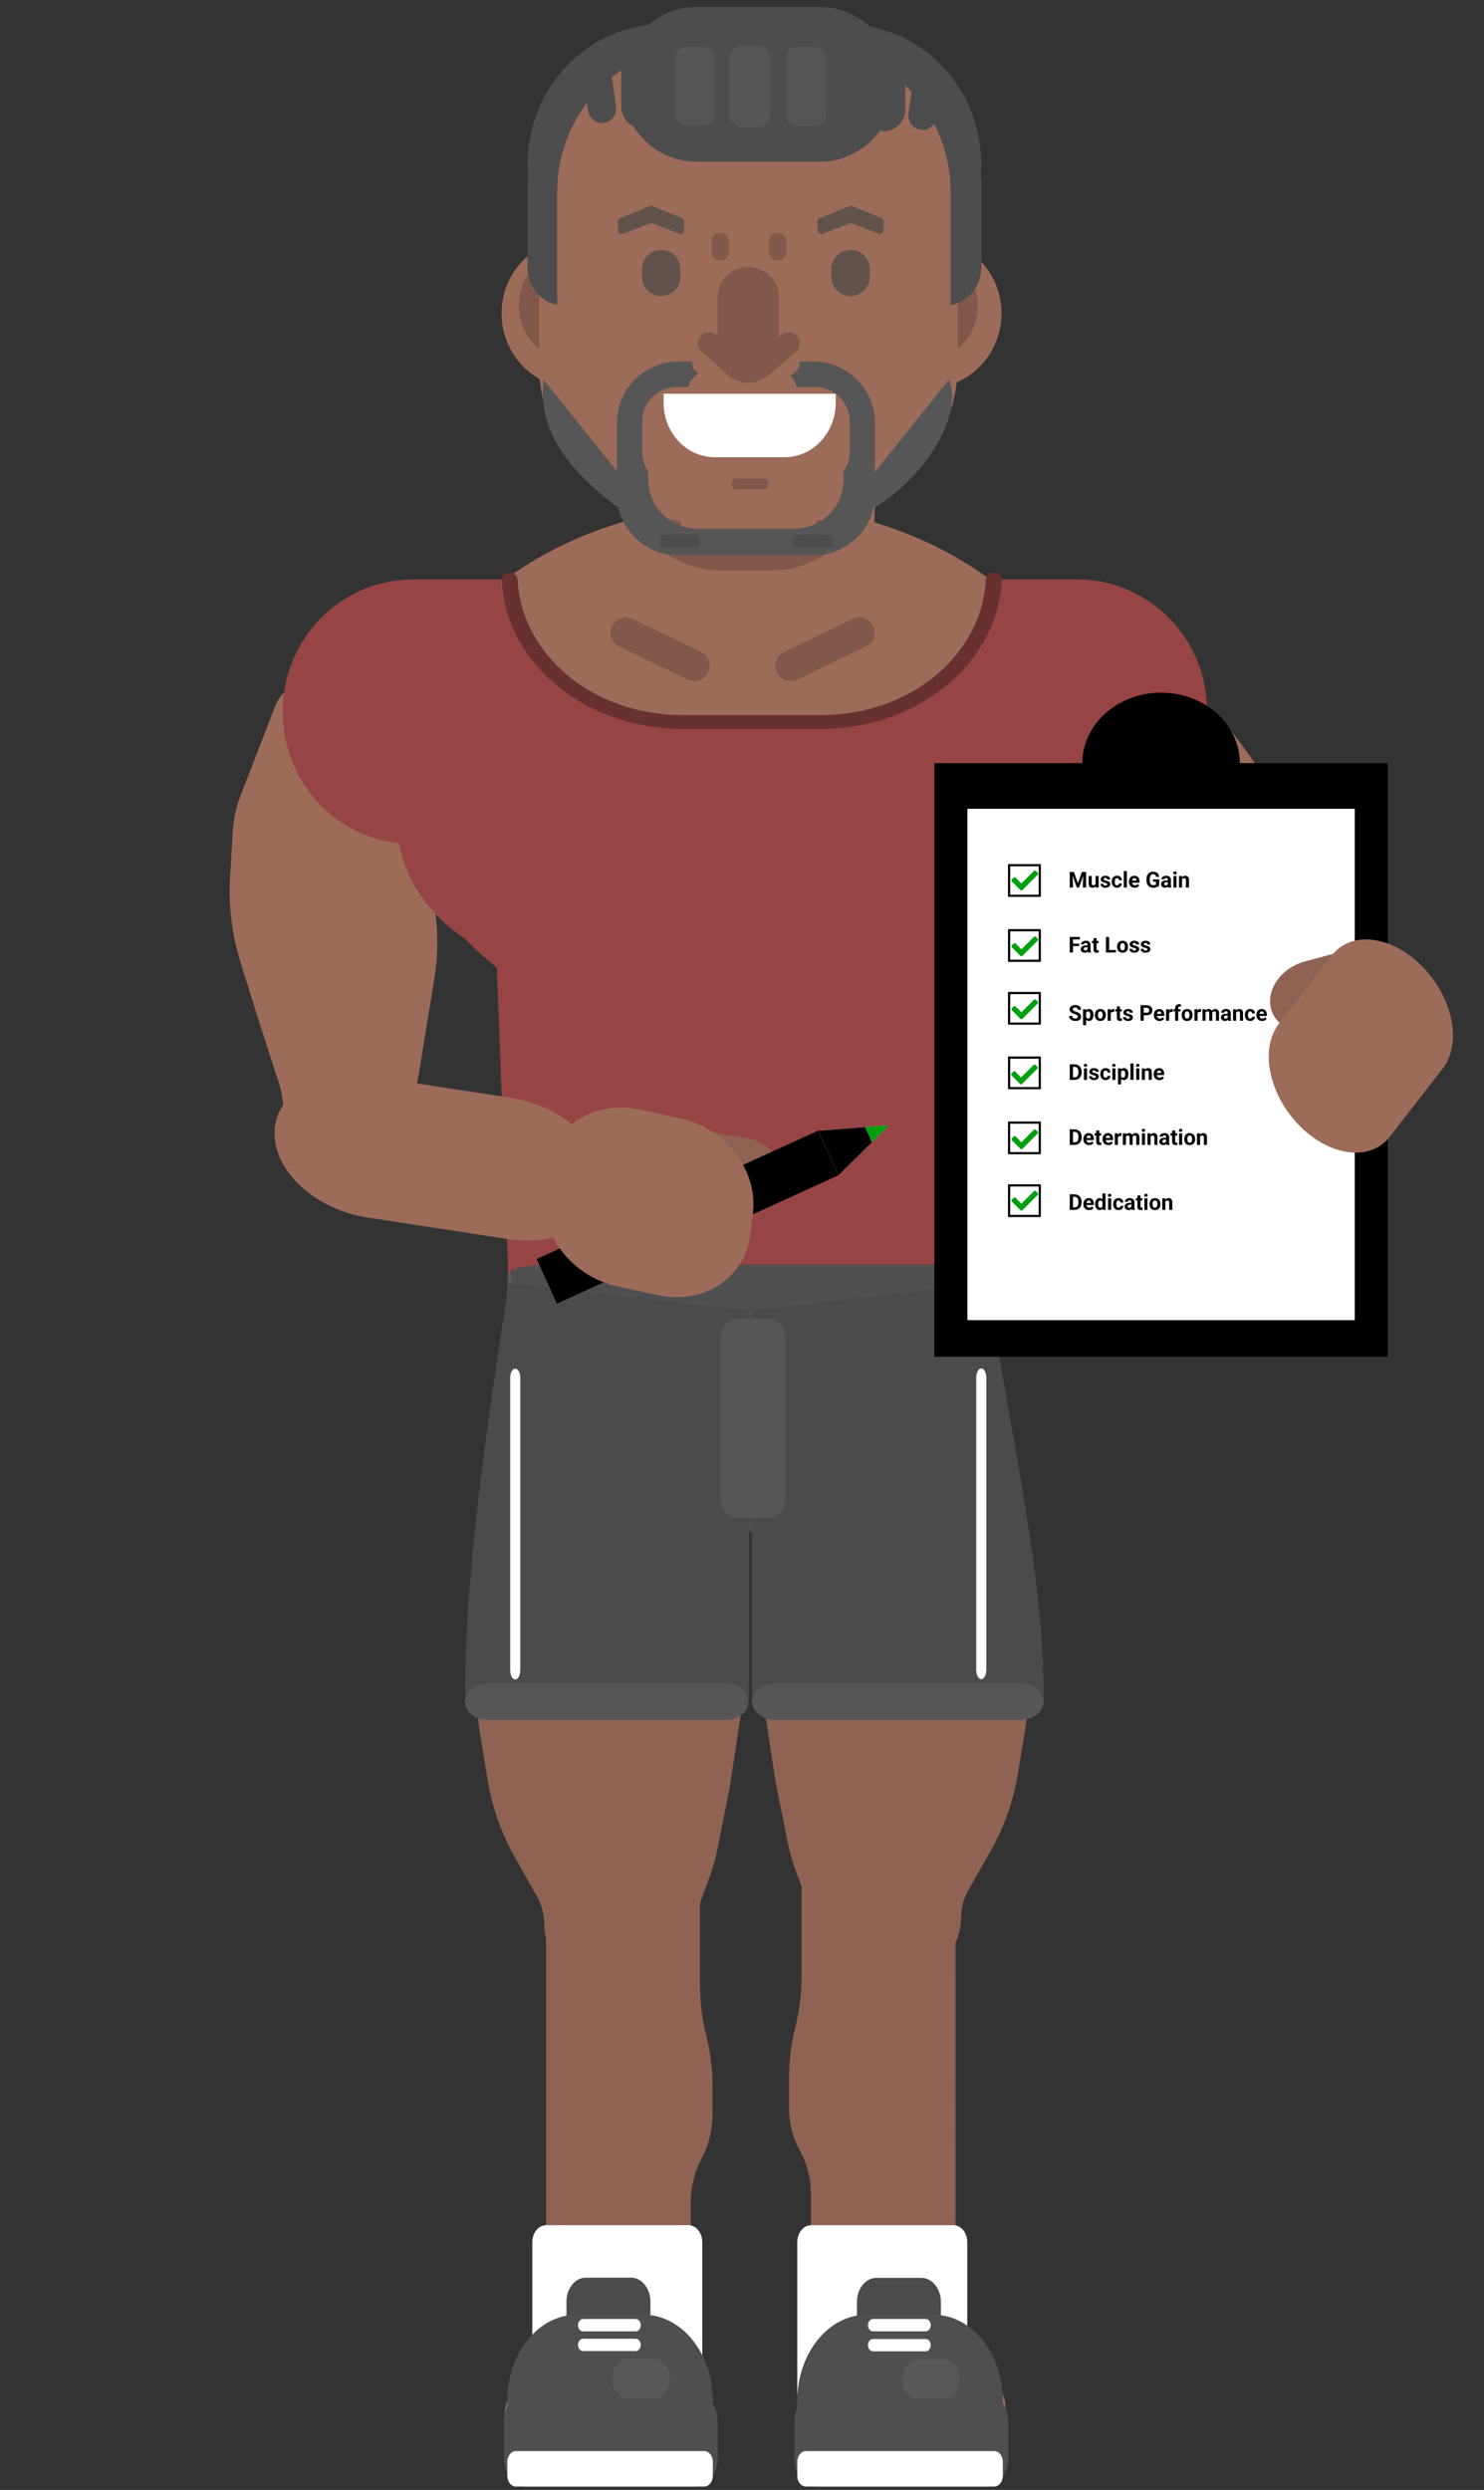 <svg width="127" height="213" viewBox="0 0 127 213" fill="none" xmlns="http://www.w3.org/2000/svg">
<rect x="0" y="0" width="127" height="213" fill="#333333" stroke="none"/>
<path d="M81.674 61.803L81.634 57.212C81.751 53.936 84.151 51.636 86.644 52.412L94.932 54.991C95.866 55.282 96.769 55.725 97.618 56.309L101.299 58.838C103.25 60.179 105.012 61.938 106.507 64.037L109.199 67.818C109.591 68.369 110.021 68.874 110.482 69.328L111.604 70.43C112.142 70.959 112.571 71.648 112.853 72.436C113.234 73.5 113.898 74.343 114.634 75.037C117.46 77.698 118.672 81.895 117.757 84.159L117.74 84.199C116.705 86.76 112.895 86.819 109.23 84.33L105.282 82.38L97.326 77.989C95.171 76.8 93.198 75.12 91.504 73.031L89.1 70.067L86.653 67.132C86.114 66.484 85.423 66.085 84.692 65.999C83.002 65.798 81.693 63.978 81.674 61.803Z" fill="#9D6B5A"/>
<path d="M34.101 61.973L30.44 59.242C27.765 57.425 24.482 57.986 23.54 60.422L20.558 68.137C20.2 69.061 19.988 70.053 19.925 71.088L19.684 75.109C19.538 77.525 19.865 80.041 20.649 82.541L22.212 87.528L23.657 92.006C24.055 92.977 24.191 93.971 24.288 94.949C24.655 98.667 27.228 102.031 29.578 102.637L29.62 102.647C32.277 103.332 34.659 100.434 34.94 96.173L35.82 92.006L37.194 83.562C37.599 81.071 37.475 78.426 36.827 75.763L36.016 72.427L35.199 68.853C35.018 68.059 35.127 67.29 35.508 66.675C36.378 65.269 35.763 63.214 34.101 61.973Z" fill="#9D6B5A"/>
<path d="M55.038 157.53H53.475C49.754 157.53 46.738 160.546 46.738 164.267L46.737 181.763L46.738 194.291L45.391 207.131C45.391 209.937 48.143 212.211 51.538 212.211H52.972C56.367 212.211 59.119 209.937 59.119 207.131V188.383C59.119 187.077 59.438 185.792 60.048 184.637C60.658 183.483 60.976 182.197 60.976 180.891V178.427C60.976 176.982 60.797 175.543 60.443 174.142C60.089 172.741 59.91 171.302 59.91 169.857V162.402C59.91 162.116 59.885 161.83 59.835 161.549C59.421 159.224 57.399 157.53 55.038 157.53Z" fill="#906253"/>
<path d="M53.725 106.72H44.544C44.094 106.72 43.729 107.084 43.729 107.535L40.78 135.042V144.641C40.78 145.86 40.88 147.077 41.078 148.28L41.743 152.315C42.12 154.599 42.893 156.801 44.029 158.82L45.955 162.244C46.364 162.972 46.579 163.792 46.579 164.627C46.579 167.31 48.754 169.486 51.438 169.486H54.495C57.368 169.486 59.697 167.156 59.697 164.283C59.697 163.669 59.806 163.059 60.019 162.482L60.712 160.602C61.011 159.796 61.244 158.967 61.412 158.123L62.46 152.855L63.473 146.11C63.638 145.01 63.721 143.901 63.721 142.789V116.716C63.721 111.195 59.246 106.72 53.725 106.72Z" fill="#906253"/>
<path d="M54.967 201.528H49.194C45.865 201.528 43.167 203.935 43.167 206.904C43.167 209.873 45.865 212.28 49.194 212.28H54.967C58.296 212.28 60.994 209.873 60.994 206.904C60.994 203.935 58.296 201.528 54.967 201.528Z" fill="#9D6B5A"/>
<path d="M58.998 206.385H45.163C44.061 206.385 43.167 207.182 43.167 208.165V210.494C43.167 211.477 44.061 212.274 45.163 212.274H58.998C60.101 212.274 60.994 211.477 60.994 210.494V208.165C60.994 207.182 60.101 206.385 58.998 206.385Z" fill="#9D6B5A"/>
<path d="M86.614 80.845C86.614 66.965 75.453 61.61 64.129 61.61C52.805 61.61 42.467 66.965 42.467 80.845L43.625 104.902C43.625 118.783 52.805 130.035 64.129 130.035C75.453 130.035 84.634 121.943 84.634 108.063L86.614 80.845Z" fill="#81584A"/>
<path d="M92.154 49.571H35.572C29.447 49.571 24.481 54.536 24.481 60.661C24.481 66.786 29.447 71.751 35.572 71.751H92.154C98.279 71.751 103.244 66.786 103.244 60.661C103.244 54.536 98.279 49.571 92.154 49.571Z" fill="#906253"/>
<path d="M94.037 66.426C94.037 53.56 80.585 43.13 63.992 43.13C47.399 43.13 33.947 53.56 33.947 66.426C33.947 79.293 47.399 89.723 63.992 89.723C80.585 89.723 94.037 79.293 94.037 66.426Z" fill="#9D6B5A"/>
<path d="M65.714 81.427H62.395C54.481 81.427 48.065 87.234 48.065 94.398V103.77C48.065 110.933 54.481 116.741 62.395 116.741H65.714C73.629 116.741 80.044 110.933 80.044 103.77V94.398C80.044 87.234 73.629 81.427 65.714 81.427Z" fill="#906253"/>
<path d="M79.525 49.57H48.459C40.444 49.57 33.947 55.289 33.947 62.343V70.042C33.947 77.096 40.444 82.815 48.459 82.815H79.525C87.54 82.815 94.037 77.096 94.037 70.042V62.343C94.037 55.289 87.54 49.57 79.525 49.57Z" fill="#906253"/>
<path d="M82.236 49.57H45.749C39.231 49.57 33.947 54.884 33.947 61.441V68.595C33.947 75.15 39.231 80.465 45.749 80.465H82.236C88.753 80.465 94.037 75.15 94.037 68.595V61.441C94.037 54.884 88.753 49.57 82.236 49.57Z" fill="#9D6B5A"/>
<path d="M66.503 75.588C66.503 74.779 65.37 74.123 63.972 74.123C62.575 74.123 61.441 74.779 61.441 75.588V78.43C61.441 79.239 62.575 79.895 63.972 79.895C65.37 79.895 66.503 79.239 66.503 78.43V75.588Z" fill="#81584A"/>
<path d="M77.199 71.097H71.3C69.606 71.097 68.232 72.337 68.232 73.867C68.232 75.396 69.606 76.636 71.3 76.636H77.199C78.893 76.636 80.266 75.396 80.266 73.867C80.266 72.337 78.893 71.097 77.199 71.097Z" fill="#AC7967"/>
<path d="M56.29 71.097H50.39C48.697 71.097 47.323 72.338 47.323 73.867C47.323 75.396 48.697 76.636 50.39 76.636H56.29C57.983 76.636 59.357 75.396 59.357 73.867C59.357 72.338 57.983 71.097 56.29 71.097Z" fill="#AC7967"/>
<path d="M47.895 76.797H45.747C44.89 76.797 44.195 77.424 44.195 78.198C44.195 78.971 44.89 79.598 45.747 79.598H47.895C48.752 79.598 49.446 78.971 49.446 78.198C49.446 77.424 48.752 76.797 47.895 76.797Z" fill="#81584A"/>
<path d="M82.879 76.797H80.731C79.874 76.797 79.18 77.424 79.18 78.198C79.18 78.971 79.874 79.598 80.731 79.598H82.879C83.736 79.598 84.431 78.971 84.431 78.198C84.431 77.424 83.736 76.797 82.879 76.797Z" fill="#81584A"/>
<path d="M36.682 51.402H35.382C31.907 51.402 29.091 54.218 29.091 57.693C29.091 61.167 31.907 63.983 35.382 63.983H36.682C40.157 63.983 42.973 61.167 42.973 57.693C42.973 54.218 40.157 51.402 36.682 51.402Z" fill="#9D6B5A"/>
<path d="M92.823 51.999H91.522C88.047 51.999 85.231 54.816 85.231 58.29C85.231 61.764 88.047 64.581 91.522 64.581H92.823C96.297 64.581 99.113 61.764 99.113 58.29C99.113 54.816 96.297 51.999 92.823 51.999Z" fill="#9D6B5A"/>
<path d="M36.617 53.584H34.665C33.587 53.584 32.713 54.458 32.713 55.536C32.713 56.614 33.587 57.489 34.665 57.489H36.617C37.695 57.489 38.569 56.614 38.569 55.536C38.569 54.458 37.695 53.584 36.617 53.584Z" fill="#AC7967"/>
<path d="M95.268 53.708H93.315C92.237 53.708 91.363 54.581 91.363 55.66C91.363 56.738 92.237 57.612 93.315 57.612H95.268C96.346 57.612 97.22 56.738 97.22 55.66C97.22 54.581 96.346 53.708 95.268 53.708Z" fill="#AC7967"/>
<path d="M73.564 156.439H75.044C78.759 156.439 81.771 159.451 81.771 163.165L81.772 181.182L81.771 193.973L83.118 207.084C83.118 209.948 80.366 212.271 76.97 212.271H75.537C72.141 212.271 69.389 209.948 69.389 207.084V187.58C69.389 186.326 69.069 185.091 68.461 183.994C67.852 182.897 67.532 181.663 67.532 180.409V177.72C67.532 176.281 67.707 174.848 68.053 173.451L68.066 173.4C68.42 171.97 68.598 170.502 68.598 169.028V161.404C68.598 161.118 68.623 160.833 68.672 160.552C69.086 158.174 71.15 156.439 73.564 156.439Z" fill="#906253"/>
<path d="M75.853 106.699H81.21C82.59 106.699 83.819 107.575 84.269 108.88C84.335 109.073 84.383 109.273 84.413 109.475L87.818 133.17C87.969 134.223 88.045 135.286 88.045 136.351V144.227C88.045 145.457 87.944 146.685 87.742 147.899L87.083 151.857C86.706 154.123 85.932 156.305 84.798 158.304L82.873 161.693C82.462 162.416 82.246 163.234 82.246 164.065C82.246 166.719 80.095 168.87 77.442 168.87H74.274C71.432 168.87 69.128 166.566 69.128 163.724C69.128 163.11 69.019 162.502 68.804 161.927L68.113 160.07C67.815 159.272 67.581 158.45 67.413 157.615L66.365 152.396L65.357 145.747C65.189 144.637 65.105 143.517 65.105 142.395V117.447C65.105 111.511 69.916 106.699 75.853 106.699Z" fill="#906253"/>
<path d="M74.26 201.528H80.032C83.361 201.528 86.06 203.927 86.06 206.886C86.06 209.844 83.361 212.243 80.032 212.243H74.26C70.931 212.243 68.232 209.844 68.232 206.886C68.232 203.927 70.931 201.528 74.26 201.528Z" fill="#9D6B5A"/>
<path d="M70.228 203.483H84.064C85.166 203.483 86.06 204.635 86.06 206.055V209.42C86.06 210.84 85.166 211.992 84.064 211.992H70.228C69.126 211.992 68.232 210.84 68.232 209.42V206.055C68.232 204.635 69.126 203.483 70.228 203.483Z" fill="#9D6B5A"/>
<path d="M60.508 85.79H56.702C54.887 85.79 53.416 87.073 53.416 88.655C53.416 90.238 54.887 91.52 56.702 91.52H60.508C62.323 91.52 63.794 90.238 63.794 88.655C63.794 87.073 62.323 85.79 60.508 85.79Z" fill="#9D6B5A"/>
<path d="M60.508 92.602H56.702C54.887 92.602 53.416 93.885 53.416 95.467C53.416 97.049 54.887 98.333 56.702 98.333H60.508C62.323 98.333 63.794 97.049 63.794 95.467C63.794 93.885 62.323 92.602 60.508 92.602Z" fill="#9D6B5A"/>
<path d="M60.508 99.291H56.702C54.887 99.291 53.416 100.573 53.416 102.156C53.416 103.738 54.887 105.021 56.702 105.021H60.508C62.323 105.021 63.794 103.738 63.794 102.156C63.794 100.573 62.323 99.291 60.508 99.291Z" fill="#9D6B5A"/>
<path d="M72.196 85.79H68.391C66.576 85.79 65.105 87.073 65.105 88.655C65.105 90.238 66.576 91.52 68.391 91.52H72.196C74.011 91.52 75.482 90.238 75.482 88.655C75.482 87.073 74.011 85.79 72.196 85.79Z" fill="#9D6B5A"/>
<path d="M72.196 92.602H68.391C66.576 92.602 65.105 93.885 65.105 95.467C65.105 97.049 66.576 98.333 68.391 98.333H72.196C74.011 98.333 75.482 97.049 75.482 95.467C75.482 93.885 74.011 92.602 72.196 92.602Z" fill="#9D6B5A"/>
<path d="M72.196 99.29H68.391C66.576 99.29 65.105 100.573 65.105 102.155C65.105 103.738 66.576 105.02 68.391 105.02H72.196C74.011 105.02 75.482 103.738 75.482 102.155C75.482 100.573 74.011 99.29 72.196 99.29Z" fill="#9D6B5A"/>
<path d="M64.954 112.791H62.549C61.665 112.791 60.948 113.588 60.948 114.57V128.752C60.948 129.735 61.665 130.532 62.549 130.532H64.954C65.838 130.532 66.555 129.735 66.555 128.752V114.57C66.555 113.588 65.838 112.791 64.954 112.791Z" fill="#565656"/>
<path d="M46.558 108.181C45.48 108.181 44.44 108.354 43.455 108.672C44.608 121.297 53.295 131.05 63.913 131.05C74.669 131.05 83.444 121.044 84.413 108.181H46.558Z" fill="#4F4F4F"/>
<path d="M82.912 106.843H44.956C44.127 106.843 43.455 107.609 43.455 108.553V111.202C43.455 112.147 44.127 112.912 44.956 112.912H82.912C83.741 112.912 84.413 112.147 84.413 111.202V108.553C84.413 107.609 83.741 106.843 82.912 106.843Z" fill="#5B5B5B"/>
<path d="M74.849 39.932C74.849 32.832 70.043 27.078 64.113 27.078C58.183 27.078 53.376 32.832 53.376 39.932V45.205C53.376 52.305 58.183 58.06 64.113 58.06C70.043 58.06 74.849 52.305 74.849 45.205V39.932Z" fill="#9D6B5A"/>
<path d="M65.947 27.942H61.783C57.003 27.942 53.128 31.817 53.128 36.597V40.148C53.128 44.927 57.003 48.802 61.783 48.802H65.947C70.727 48.802 74.601 44.927 74.601 40.148V36.597C74.601 31.817 70.727 27.942 65.947 27.942Z" fill="#81584A"/>
<path d="M79.444 20.41H49.185C45.726 20.41 42.922 23.275 42.922 26.808C42.922 30.343 45.726 33.208 49.185 33.208H79.444C82.903 33.208 85.708 30.343 85.708 26.808C85.708 23.275 82.903 20.41 79.444 20.41Z" fill="#9D6B5A"/>
<path d="M78.992 21.377H49.086C46.499 21.377 44.401 23.513 44.401 26.149C44.401 28.784 46.499 30.921 49.086 30.921H78.992C81.58 30.921 83.677 28.784 83.677 26.149C83.677 23.513 81.58 21.377 78.992 21.377Z" fill="#81584A"/>
<path d="M68.524 1.807H59.568C52.148 1.807 46.132 7.822 46.132 15.242V31.165C46.132 38.586 52.148 44.601 59.568 44.601H68.524C75.944 44.601 81.96 38.586 81.96 31.165V15.242C81.96 7.822 75.944 1.807 68.524 1.807Z" fill="#9D6B5A"/>
<path d="M68.239 42.78H59.871C58.966 42.78 58.232 43.514 58.232 44.418C58.232 45.323 58.966 46.057 59.871 46.057H68.239C69.144 46.057 69.878 45.323 69.878 44.418C69.878 43.514 69.144 42.78 68.239 42.78Z" fill="#9D6B5A"/>
<path d="M65.405 40.948H62.986C62.792 40.948 62.636 41.106 62.636 41.299V41.505C62.636 41.699 62.792 41.855 62.986 41.855H65.405C65.599 41.855 65.755 41.699 65.755 41.505V41.299C65.755 41.106 65.599 40.948 65.405 40.948Z" fill="#81584A"/>
<path d="M66.662 25.469C66.662 24.016 65.485 22.838 64.031 22.838C62.579 22.838 61.4 24.016 61.4 25.469V30.112C61.4 31.564 62.579 32.742 64.031 32.742C65.485 32.742 66.662 31.564 66.662 30.112V25.469Z" fill="#81584A"/>
<path d="M63.743 30.723L61.297 28.644C60.892 28.301 60.286 28.35 59.942 28.754C59.599 29.158 59.648 29.765 60.052 30.108L62.499 32.187C62.903 32.53 63.51 32.481 63.853 32.077C64.196 31.673 64.147 31.066 63.743 30.723Z" fill="#81584A"/>
<path d="M64.415 30.723L66.861 28.644C67.265 28.301 67.871 28.35 68.215 28.754C68.558 29.158 68.509 29.765 68.105 30.108L65.658 32.187C65.254 32.53 64.648 32.481 64.305 32.077C63.961 31.673 64.01 31.066 64.415 30.723Z" fill="#81584A"/>
<path d="M62.382 20.654C62.382 20.246 62.052 19.916 61.645 19.916C61.238 19.916 60.907 20.246 60.907 20.654V21.547C60.907 21.954 61.238 22.284 61.645 22.284C62.052 22.284 62.382 21.954 62.382 21.547V20.654Z" fill="#81584A"/>
<path d="M67.279 20.654C67.279 20.246 66.95 19.916 66.542 19.916C66.135 19.916 65.805 20.246 65.805 20.654V21.547C65.805 21.954 66.135 22.284 66.542 22.284C66.95 22.284 67.279 21.954 67.279 21.547V20.654Z" fill="#81584A"/>
<path d="M58.232 23.023C58.232 22.114 57.495 21.377 56.586 21.377C55.676 21.377 54.94 22.114 54.94 23.023V23.682C54.94 24.591 55.676 25.328 56.586 25.328C57.495 25.328 58.232 24.591 58.232 23.682V23.023Z" fill="#61534B"/>
<path d="M74.437 23.023C74.437 22.113 73.7 21.377 72.791 21.377C71.882 21.377 71.144 22.113 71.144 23.023V23.682C71.144 24.591 71.882 25.328 72.791 25.328C73.7 25.328 74.437 24.591 74.437 23.682V23.023Z" fill="#61534B"/>
<path d="M67.146 39.111C69.57 39.111 71.52 37.028 71.52 34.439V33.683H56.79V34.439C56.79 37.028 58.741 39.111 61.164 39.111H67.146Z" fill="white"/>
<path fill-rule="evenodd" clip-rule="evenodd" d="M75.628 18.954C75.628 18.758 75.469 18.599 75.273 18.599L72.817 17.578L70.308 18.599C70.112 18.599 69.953 18.758 69.953 18.954V19.663C69.953 19.859 70.112 20.018 70.308 20.018L72.817 19.072L75.273 20.018C75.469 20.018 75.628 19.859 75.628 19.663V18.954Z" fill="#61534B"/>
<path fill-rule="evenodd" clip-rule="evenodd" d="M58.554 18.954C58.554 18.758 58.395 18.599 58.2 18.599L55.743 17.578L53.234 18.599C53.039 18.599 52.88 18.758 52.88 18.954V19.663C52.88 19.859 53.039 20.018 53.234 20.018L55.743 19.072L58.2 20.018C58.395 20.018 58.554 19.859 58.554 19.663V18.954Z" fill="#61534B"/>
<path d="M67.11 55.764L72.97 52.947C73.623 52.633 74.406 52.908 74.719 53.56C75.032 54.212 74.757 54.995 74.106 55.308L68.245 58.126C67.593 58.439 66.81 58.165 66.497 57.512C66.183 56.86 66.458 56.077 67.11 55.764Z" fill="#81584A"/>
<path d="M59.987 55.764L54.127 52.947C53.475 52.633 52.692 52.908 52.379 53.56C52.065 54.212 52.34 54.995 52.992 55.308L58.853 58.126C59.504 58.439 60.288 58.165 60.601 57.512C60.914 56.86 60.64 56.077 59.987 55.764Z" fill="#81584A"/>
<path d="M56.856 2.055C50.366 2.055 45.141 7.426 45.141 14.1C45.141 14.413 45.156 14.722 45.179 15.03C45.156 15.187 45.141 15.346 45.141 15.51V22.889C45.141 24.473 46.23 25.785 47.683 26.082V16.452C47.683 9.559 53.08 4.01 59.785 4.01H69.252C75.956 4.01 81.354 9.559 81.354 16.452V26.095C82.848 25.832 83.98 24.503 83.98 22.889V15.51C83.98 15.346 83.964 15.187 83.942 15.03C83.965 14.722 83.98 14.413 83.98 14.1C83.98 7.426 78.755 2.055 72.265 2.055H56.856Z" fill="#4D4D4D"/>
<path d="M70.16 0.593H59.606C56.05 0.593 53.168 3.556 53.168 7.213C53.168 10.868 56.05 13.832 59.606 13.832H70.16C73.716 13.832 76.598 10.868 76.598 7.213C76.598 3.556 73.716 0.593 70.16 0.593Z" fill="#4D4D4D"/>
<path d="M56.809 4.769C56.809 3.736 55.994 2.897 54.989 2.897C53.983 2.897 53.168 3.736 53.168 4.769V9.11C53.168 10.144 53.983 10.982 54.989 10.982C55.994 10.982 56.809 10.144 56.809 9.11V4.769Z" fill="#4D4D4D"/>
<path d="M77.471 5.016C77.471 3.982 76.656 3.144 75.651 3.144C74.645 3.144 73.83 3.982 73.83 5.016V9.356C73.83 10.39 74.645 11.228 75.651 11.228C76.656 11.228 77.471 10.39 77.471 9.356V5.016Z" fill="#4D4D4D"/>
<path d="M52.413 6.89C52.318 6.209 51.703 5.735 51.039 5.833C50.376 5.931 49.915 6.563 50.011 7.246L50.318 9.447C50.413 10.13 51.029 10.603 51.692 10.505C52.355 10.407 52.816 9.775 52.721 9.093L52.413 6.89Z" fill="#4D4D4D"/>
<path d="M78.06 7.487C78.156 6.805 78.771 6.331 79.434 6.429C80.098 6.527 80.558 7.16 80.463 7.842L80.156 10.044C80.06 10.726 79.445 11.2 78.782 11.101C78.118 11.004 77.657 10.372 77.753 9.689L78.06 7.487Z" fill="#4D4D4D"/>
<path d="M63.602 3.865H64.739C65.409 3.865 65.952 4.424 65.952 5.112V9.67C65.952 10.359 65.409 10.918 64.739 10.918H63.602C62.931 10.918 62.388 10.359 62.388 9.67V5.112C62.388 4.424 62.931 3.865 63.602 3.865Z" fill="#565656"/>
<path d="M58.727 3.988H60.227C60.752 3.988 61.177 4.426 61.177 4.965V9.794C61.177 10.334 60.752 10.771 60.227 10.771H58.727C58.202 10.771 57.777 10.334 57.777 9.794V4.965C57.777 4.426 58.202 3.988 58.727 3.988Z" fill="#565656"/>
<path d="M69.736 4.009H68.235C67.711 4.009 67.285 4.446 67.285 4.986V9.814C67.285 10.354 67.711 10.791 68.235 10.791H69.736C70.26 10.791 70.685 10.354 70.685 9.814V4.986C70.685 4.446 70.26 4.009 69.736 4.009Z" fill="#565656"/>
<path fill-rule="evenodd" clip-rule="evenodd" d="M52.867 43.411C48.587 40.188 45.992 36.792 46.529 32.485L53.577 41.283" fill="#565656"/>
<path fill-rule="evenodd" clip-rule="evenodd" d="M74.861 43.41C78.815 41.09 82.559 35.66 81.199 32.485L74.151 41.282" fill="#565656"/>
<path d="M58.123 30.921C55.172 30.921 52.797 33.258 52.797 36.16V42.288C52.797 45.191 55.172 47.526 58.123 47.526H69.551C72.502 47.526 74.877 45.191 74.877 42.288V36.16C74.877 33.258 72.502 30.921 69.551 30.921H68.433C68.472 31.241 68.353 31.573 68.084 31.797L67.633 32.175C67.9 32.422 68.1 32.741 68.186 33.105H69.736C71.386 33.105 72.714 34.411 72.714 36.034V38.669C72.714 39.285 72.523 39.854 72.195 40.325V41.047C72.195 43.364 70.299 45.229 67.943 45.229H59.73C57.375 45.229 55.479 43.364 55.479 41.047V40.325C55.151 39.854 54.959 39.285 54.959 38.669V36.034C54.959 34.411 56.288 33.105 57.938 33.105H58.913C59.029 32.614 59.344 32.202 59.767 31.946L59.59 31.797C59.321 31.573 59.201 31.241 59.241 30.921H58.123Z" fill="#565656"/>
<path d="M57.406 45.738H58.897C59.419 45.738 59.842 45.809 59.842 45.897V46.681C59.842 46.769 59.419 46.84 58.897 46.84H57.406C56.883 46.84 56.461 46.769 56.461 46.681V45.897C56.461 45.809 56.883 45.738 57.406 45.738Z" fill="#4D4D4D"/>
<path d="M68.806 45.738H70.298C70.82 45.738 71.242 45.809 71.242 45.897V46.681C71.242 46.769 70.82 46.84 70.298 46.84H68.806C68.284 46.84 67.861 46.769 67.861 46.681V45.897C67.861 45.809 68.284 45.738 68.806 45.738Z" fill="#4D4D4D"/>
<path d="M86.573 80.283C86.573 66.963 75.156 66.589 63.832 66.589C52.508 66.589 42.426 66.963 42.426 80.283L43.499 108.958H64.968H84.537L86.573 80.283Z" fill="#974444"/>
<path d="M94.037 66.484C94.037 53.618 78.457 66.484 61.864 66.484C45.271 66.484 33.947 53.618 33.947 66.484C33.947 79.35 47.399 89.78 63.992 89.78C80.585 89.78 94.037 79.35 94.037 66.484Z" fill="#974444"/>
<path d="M83.071 64.464L47.75 65.882C39.735 65.882 33.947 55.287 33.947 62.342V70.04C33.947 77.094 40.444 82.813 48.459 82.813H79.525C87.54 82.813 94.037 77.094 94.037 70.04V62.342C94.037 55.287 91.086 64.464 83.071 64.464Z" fill="#974444"/>
<path d="M81.526 66.683H45.749C39.231 66.683 33.947 54.992 33.947 61.548V68.702C33.947 75.258 39.231 80.572 45.749 80.572H82.236C88.753 80.572 94.037 75.258 94.037 68.702V61.548C94.037 54.992 88.044 66.683 81.526 66.683Z" fill="#974444"/>
<path d="M35.334 49.57C29.163 49.57 24.194 54.616 24.194 60.883C24.194 67.15 29.163 72.196 35.334 72.196H92.163C98.334 72.196 103.301 67.15 103.301 60.883C103.301 54.616 98.334 49.57 92.163 49.57H85.233C84.994 56.494 75.479 61.995 68.602 61.995H58.397C51.52 61.995 43.12 56.494 42.88 49.57H35.334Z" fill="#974444"/>
<path d="M85.077 48.974C84.896 48.969 84.72 49.027 84.588 49.135C84.456 49.242 84.379 49.39 84.374 49.546C84.047 56.04 77.898 61.172 70.28 61.172H58.382C50.764 61.172 44.614 56.04 44.288 49.546C44.284 49.469 44.262 49.393 44.225 49.322C44.187 49.252 44.133 49.189 44.067 49.136C44.001 49.084 43.923 49.044 43.839 49.017C43.754 48.99 43.665 48.978 43.575 48.982C43.485 48.985 43.397 49.004 43.315 49.037C43.234 49.07 43.16 49.115 43.1 49.173C43.04 49.23 42.992 49.297 42.962 49.37C42.931 49.443 42.917 49.52 42.922 49.597C43.279 56.707 50.05 62.351 58.382 62.351H70.28C78.612 62.351 85.383 56.707 85.74 49.597C85.746 49.518 85.732 49.44 85.702 49.366C85.671 49.291 85.624 49.223 85.561 49.165C85.499 49.106 85.425 49.06 85.341 49.027C85.258 48.994 85.168 48.976 85.077 48.974Z" fill="#693030"/>
<path d="M46.77 108.181C45.69 108.181 44.648 108.354 43.662 108.672C44.816 121.296 53.518 131.049 64.152 131.049C74.925 131.049 83.714 121.043 84.684 108.181H46.77Z" fill="#4F4F4F"/>
<path d="M84.457 109.744L64.363 112.098V145.472H89.301C89.491 135.44 86.262 121.412 84.457 109.744Z" fill="#4B4B4B"/>
<path d="M43.544 109.744L64.076 112.098V145.471H39.831C39.64 135.44 41.739 121.412 43.544 109.744Z" fill="#4B4B4B"/>
<path d="M84.407 117.849C84.407 117.412 84.215 117.058 83.976 117.058C83.738 117.058 83.545 117.412 83.545 117.849V142.853C83.545 143.29 83.738 143.644 83.976 143.644C84.215 143.644 84.407 143.29 84.407 142.853V117.849Z" fill="white"/>
<path d="M44.525 117.871C44.525 117.434 44.332 117.079 44.093 117.079C43.855 117.079 43.662 117.434 43.662 117.871V142.875C43.662 143.311 43.855 143.665 44.093 143.665C44.332 143.665 44.525 143.311 44.525 142.875V117.871Z" fill="white"/>
<path d="M62.169 143.993H41.67C40.632 143.993 39.791 144.695 39.791 145.56C39.791 146.425 40.632 147.126 41.67 147.126H62.169C63.207 147.126 64.048 146.425 64.048 145.56C64.048 144.695 63.207 143.993 62.169 143.993Z" fill="#565656"/>
<path d="M87.376 143.993H66.296C65.228 143.993 64.363 144.695 64.363 145.56C64.363 146.425 65.228 147.126 66.296 147.126H87.376C88.443 147.126 89.308 146.425 89.308 145.56C89.308 144.695 88.443 143.993 87.376 143.993Z" fill="#565656"/>
<path d="M65.654 112.811H63.249C62.365 112.811 61.648 113.576 61.648 114.519V128.134C61.648 129.078 62.365 129.844 63.249 129.844H65.654C66.538 129.844 67.255 129.078 67.255 128.134V114.519C67.255 113.576 66.538 112.811 65.654 112.811Z" fill="#565656"/>
<path d="M58.926 190.354H46.728C46.08 190.354 45.554 191.004 45.554 191.807V204.544C45.554 205.347 46.08 205.998 46.728 205.998H58.926C59.575 205.998 60.1 205.347 60.1 204.544V191.807C60.1 191.004 59.575 190.354 58.926 190.354Z" fill="white"/>
<path d="M54.001 194.84H50.138C49.221 194.84 48.477 195.761 48.477 196.897V198.743C48.477 199.879 49.221 200.801 50.138 200.801H54.001C54.919 200.801 55.663 199.879 55.663 198.743V196.897C55.663 195.761 54.919 194.84 54.001 194.84Z" fill="#4B4B4B"/>
<path d="M55.056 198.009H49.361C46.078 198.009 43.415 201.305 43.415 205.372C43.415 209.438 46.078 212.734 49.361 212.734H55.056C58.34 212.734 61.002 209.438 61.002 205.372C61.002 201.305 58.34 198.009 55.056 198.009Z" fill="#4F4F4F"/>
<path d="M59.373 204.697H45.174C44.043 204.697 43.126 205.789 43.126 207.135V210.324C43.126 211.67 44.043 212.762 45.174 212.762H59.373C60.505 212.762 61.422 211.67 61.422 210.324V207.135C61.422 205.789 60.505 204.697 59.373 204.697Z" fill="#4F4F4F"/>
<path d="M60.261 209.677H44.156C43.747 209.677 43.415 210.088 43.415 210.594V211.794C43.415 212.3 43.747 212.711 44.156 212.711H60.261C60.67 212.711 61.002 212.3 61.002 211.794V210.594C61.002 210.088 60.67 209.677 60.261 209.677Z" fill="white"/>
<path d="M54.407 198.379H49.891C49.656 198.379 49.465 198.616 49.465 198.907C49.465 199.198 49.656 199.434 49.891 199.434H54.407C54.642 199.434 54.833 199.198 54.833 198.907C54.833 198.616 54.642 198.379 54.407 198.379Z" fill="white"/>
<path d="M55.942 201.775H53.773C53.007 201.775 52.387 202.543 52.387 203.491C52.387 204.438 53.007 205.207 53.773 205.207H55.942C56.707 205.207 57.327 204.438 57.327 203.491C57.327 202.543 56.707 201.775 55.942 201.775Z" fill="#585858"/>
<path d="M54.407 200.067H49.891C49.656 200.067 49.465 200.303 49.465 200.594C49.465 200.885 49.656 201.122 49.891 201.122H54.407C54.642 201.122 54.833 200.885 54.833 200.594C54.833 200.303 54.642 200.067 54.407 200.067Z" fill="white"/>
<path d="M81.605 190.354H69.406C68.758 190.354 68.232 191.004 68.232 191.807V204.544C68.232 205.347 68.758 205.997 69.406 205.997H81.605C82.253 205.997 82.779 205.347 82.779 204.544V191.807C82.779 191.004 82.253 190.354 81.605 190.354Z" fill="white"/>
<path d="M78.859 194.86H74.997C74.079 194.86 73.335 195.782 73.335 196.917V198.764C73.335 199.9 74.079 200.821 74.997 200.821H78.859C79.777 200.821 80.521 199.9 80.521 198.764V196.917C80.521 195.782 79.777 194.86 78.859 194.86Z" fill="#4B4B4B"/>
<path d="M79.873 198.009H74.178C70.895 198.009 68.232 201.305 68.232 205.372C68.232 209.438 70.895 212.734 74.178 212.734H79.873C83.157 212.734 85.819 209.438 85.819 205.372C85.819 201.305 83.157 198.009 79.873 198.009Z" fill="#4F4F4F"/>
<path d="M84.232 204.697H70.033C68.902 204.697 67.984 205.789 67.984 207.135V210.324C67.984 211.67 68.902 212.762 70.033 212.762H84.232C85.363 212.762 86.28 211.67 86.28 210.324V207.135C86.28 205.789 85.363 204.697 84.232 204.697Z" fill="#4F4F4F"/>
<path d="M85.078 209.677H68.974C68.564 209.677 68.232 210.088 68.232 210.594V211.794C68.232 212.3 68.564 212.711 68.974 212.711H85.078C85.488 212.711 85.819 212.3 85.819 211.794V210.594C85.819 210.088 85.488 209.677 85.078 209.677Z" fill="white"/>
<path d="M79.224 198.379H74.708C74.473 198.379 74.282 198.616 74.282 198.907C74.282 199.198 74.473 199.434 74.708 199.434H79.224C79.459 199.434 79.65 199.198 79.65 198.907C79.65 198.616 79.459 198.379 79.224 198.379Z" fill="white"/>
<path d="M80.759 201.796H78.59C77.825 201.796 77.204 202.564 77.204 203.512C77.204 204.459 77.825 205.228 78.59 205.228H80.759C81.524 205.228 82.144 204.459 82.144 203.512C82.144 202.564 81.524 201.796 80.759 201.796Z" fill="#585858"/>
<path d="M79.224 200.087H74.708C74.473 200.087 74.282 200.324 74.282 200.614C74.282 200.906 74.473 201.142 74.708 201.142H79.224C79.459 201.142 79.65 200.906 79.65 200.614C79.65 200.324 79.459 200.087 79.224 200.087Z" fill="white"/>
<path d="M79.965 65.286H118.764V116.058H79.965V65.286Z" fill="black"/>
<path d="M106.103 65.286C106.103 68.618 103.086 71.318 99.365 71.318C95.643 71.318 92.626 68.618 92.626 65.286C92.626 61.955 95.643 59.254 99.365 59.254C103.086 59.254 106.103 61.955 106.103 65.286Z" fill="black"/>
<rect x="82.791" y="69.188" width="33.148" height="43.745" fill="white"/>
<rect x="86.357" y="74.014" width="2.626" height="2.614" fill="white" stroke="black" stroke-width="0.187"/>
<rect x="86.357" y="90.471" width="2.626" height="2.614" fill="white" stroke="black" stroke-width="0.187"/>
<rect x="86.357" y="79.576" width="2.626" height="2.614" fill="white" stroke="black" stroke-width="0.187"/>
<rect x="86.357" y="96.032" width="2.626" height="2.614" fill="white" stroke="black" stroke-width="0.187"/>
<rect x="86.357" y="84.949" width="2.626" height="2.614" fill="white" stroke="black" stroke-width="0.187"/>
<rect x="86.357" y="101.405" width="2.626" height="2.614" fill="white" stroke="black" stroke-width="0.187"/>
<path d="M91.675 74.59H91.907L92.249 75.567L92.59 74.59H92.822L92.342 75.921H92.155L91.675 74.59ZM91.549 74.59H91.781L91.823 75.543V75.921H91.549V74.59ZM92.716 74.59H92.948V75.921H92.674V75.543L92.716 74.59ZM93.757 75.684V74.932H94.02V75.921H93.773L93.757 75.684ZM93.786 75.481L93.864 75.48C93.864 75.545 93.856 75.607 93.841 75.663C93.826 75.719 93.803 75.768 93.773 75.809C93.742 75.85 93.704 75.882 93.658 75.905C93.611 75.928 93.557 75.939 93.494 75.939C93.446 75.939 93.401 75.933 93.361 75.919C93.32 75.905 93.286 75.883 93.256 75.854C93.228 75.824 93.205 75.786 93.189 75.74C93.173 75.693 93.165 75.637 93.165 75.571V74.932H93.428V75.573C93.428 75.602 93.432 75.627 93.438 75.647C93.446 75.667 93.456 75.683 93.468 75.696C93.481 75.709 93.496 75.718 93.513 75.724C93.531 75.729 93.55 75.732 93.572 75.732C93.626 75.732 93.669 75.721 93.7 75.699C93.731 75.677 93.754 75.647 93.766 75.609C93.78 75.571 93.786 75.528 93.786 75.481ZM94.756 75.648C94.756 75.629 94.751 75.612 94.74 75.597C94.729 75.581 94.708 75.567 94.678 75.555C94.649 75.541 94.607 75.529 94.551 75.518C94.501 75.507 94.455 75.493 94.412 75.477C94.369 75.46 94.332 75.439 94.3 75.416C94.269 75.392 94.245 75.364 94.227 75.332C94.209 75.299 94.2 75.261 94.2 75.219C94.2 75.178 94.209 75.139 94.227 75.102C94.245 75.066 94.271 75.033 94.305 75.005C94.339 74.977 94.38 74.954 94.429 74.939C94.478 74.922 94.534 74.914 94.595 74.914C94.681 74.914 94.755 74.928 94.816 74.955C94.878 74.982 94.926 75.02 94.959 75.068C94.992 75.116 95.009 75.17 95.009 75.231H94.746C94.746 75.205 94.74 75.183 94.73 75.162C94.719 75.142 94.703 75.126 94.68 75.114C94.658 75.102 94.63 75.096 94.594 75.096C94.565 75.096 94.54 75.101 94.518 75.111C94.497 75.121 94.481 75.134 94.469 75.151C94.458 75.168 94.453 75.186 94.453 75.206C94.453 75.222 94.456 75.235 94.462 75.247C94.468 75.259 94.479 75.27 94.494 75.279C94.508 75.289 94.527 75.298 94.55 75.307C94.574 75.315 94.603 75.322 94.638 75.329C94.709 75.343 94.773 75.363 94.829 75.386C94.885 75.409 94.93 75.441 94.963 75.481C94.995 75.521 95.012 75.573 95.012 75.638C95.012 75.681 95.002 75.722 94.983 75.758C94.963 75.795 94.935 75.827 94.898 75.854C94.862 75.881 94.818 75.902 94.767 75.917C94.716 75.932 94.659 75.939 94.596 75.939C94.504 75.939 94.426 75.923 94.362 75.89C94.299 75.857 94.251 75.815 94.218 75.765C94.186 75.713 94.169 75.661 94.169 75.608H94.419C94.42 75.643 94.429 75.672 94.446 75.694C94.464 75.716 94.486 75.732 94.513 75.742C94.54 75.751 94.57 75.756 94.602 75.756C94.636 75.756 94.664 75.752 94.686 75.743C94.709 75.733 94.726 75.72 94.738 75.704C94.75 75.688 94.756 75.669 94.756 75.648ZM95.591 75.734C95.624 75.734 95.652 75.728 95.677 75.715C95.702 75.703 95.722 75.685 95.736 75.662C95.75 75.639 95.758 75.612 95.758 75.581H96.006C96.005 75.65 95.987 75.712 95.95 75.766C95.914 75.82 95.865 75.862 95.803 75.894C95.742 75.924 95.673 75.939 95.597 75.939C95.52 75.939 95.453 75.926 95.396 75.901C95.339 75.875 95.292 75.84 95.254 75.795C95.216 75.749 95.188 75.696 95.169 75.636C95.15 75.575 95.141 75.51 95.141 75.44V75.414C95.141 75.344 95.15 75.278 95.169 75.218C95.188 75.157 95.216 75.104 95.254 75.059C95.292 75.013 95.339 74.978 95.396 74.952C95.452 74.927 95.519 74.914 95.595 74.914C95.676 74.914 95.747 74.929 95.808 74.96C95.869 74.992 95.917 75.036 95.952 75.094C95.987 75.151 96.005 75.219 96.006 75.298H95.758C95.758 75.265 95.751 75.235 95.737 75.208C95.725 75.181 95.706 75.16 95.681 75.144C95.656 75.128 95.626 75.12 95.59 75.12C95.552 75.12 95.52 75.128 95.496 75.144C95.472 75.16 95.453 75.182 95.439 75.21C95.426 75.237 95.417 75.269 95.411 75.304C95.406 75.339 95.404 75.375 95.404 75.414V75.44C95.404 75.479 95.406 75.516 95.411 75.551C95.416 75.586 95.425 75.618 95.439 75.645C95.453 75.672 95.472 75.694 95.496 75.71C95.52 75.726 95.552 75.734 95.591 75.734ZM96.436 74.517V75.921H96.172V74.517H96.436ZM97.109 75.939C97.032 75.939 96.963 75.927 96.903 75.903C96.842 75.878 96.79 75.843 96.747 75.799C96.705 75.755 96.673 75.705 96.65 75.647C96.628 75.588 96.617 75.526 96.617 75.46V75.424C96.617 75.349 96.627 75.28 96.648 75.218C96.67 75.156 96.7 75.102 96.74 75.056C96.78 75.011 96.829 74.976 96.886 74.951C96.943 74.926 97.008 74.914 97.08 74.914C97.15 74.914 97.212 74.925 97.266 74.949C97.32 74.972 97.366 75.005 97.402 75.047C97.439 75.09 97.468 75.141 97.486 75.201C97.505 75.26 97.515 75.326 97.515 75.398V75.508H96.729V75.332H97.256V75.312C97.256 75.276 97.249 75.243 97.236 75.215C97.223 75.185 97.204 75.162 97.177 75.145C97.151 75.128 97.118 75.12 97.077 75.12C97.042 75.12 97.013 75.127 96.987 75.142C96.963 75.158 96.942 75.179 96.926 75.206C96.911 75.234 96.899 75.266 96.891 75.303C96.884 75.34 96.881 75.38 96.881 75.424V75.46C96.881 75.5 96.886 75.537 96.897 75.57C96.909 75.603 96.925 75.632 96.945 75.657C96.967 75.681 96.992 75.7 97.022 75.713C97.053 75.727 97.087 75.734 97.126 75.734C97.173 75.734 97.217 75.724 97.258 75.706C97.299 75.687 97.335 75.659 97.365 75.621L97.493 75.76C97.472 75.79 97.444 75.819 97.408 75.846C97.373 75.873 97.33 75.896 97.28 75.914C97.23 75.931 97.173 75.939 97.109 75.939ZM99.202 75.225V75.753C99.181 75.778 99.149 75.805 99.106 75.834C99.062 75.863 99.007 75.887 98.938 75.908C98.87 75.929 98.788 75.939 98.691 75.939C98.605 75.939 98.527 75.925 98.456 75.897C98.385 75.868 98.324 75.827 98.273 75.772C98.223 75.717 98.184 75.65 98.156 75.571C98.129 75.491 98.115 75.4 98.115 75.298V75.215C98.115 75.112 98.128 75.021 98.154 74.941C98.181 74.862 98.219 74.794 98.269 74.739C98.318 74.684 98.377 74.643 98.445 74.614C98.513 74.585 98.589 74.571 98.672 74.571C98.788 74.571 98.883 74.59 98.958 74.628C99.032 74.665 99.089 74.717 99.128 74.783C99.167 74.849 99.192 74.925 99.201 75.01H98.935C98.928 74.965 98.915 74.925 98.896 74.892C98.877 74.859 98.85 74.832 98.815 74.813C98.78 74.794 98.735 74.785 98.68 74.785C98.634 74.785 98.593 74.794 98.557 74.813C98.522 74.832 98.492 74.859 98.468 74.895C98.444 74.931 98.425 74.975 98.412 75.028C98.399 75.081 98.393 75.143 98.393 75.213V75.298C98.393 75.367 98.4 75.429 98.413 75.482C98.426 75.535 98.446 75.58 98.472 75.617C98.499 75.653 98.532 75.68 98.571 75.698C98.61 75.716 98.656 75.725 98.707 75.725C98.751 75.725 98.786 75.722 98.815 75.714C98.844 75.707 98.868 75.698 98.885 75.688C98.904 75.677 98.918 75.667 98.927 75.657V75.421H98.677V75.225H99.202ZM99.94 75.698V75.257C99.94 75.226 99.935 75.199 99.924 75.176C99.914 75.153 99.898 75.135 99.876 75.122C99.855 75.109 99.827 75.103 99.793 75.103C99.764 75.103 99.738 75.108 99.717 75.119C99.696 75.128 99.679 75.143 99.668 75.162C99.656 75.18 99.65 75.201 99.65 75.226H99.387C99.387 75.184 99.397 75.144 99.416 75.107C99.436 75.069 99.464 75.036 99.501 75.007C99.538 74.978 99.583 74.955 99.634 74.939C99.686 74.922 99.743 74.914 99.808 74.914C99.884 74.914 99.953 74.927 100.012 74.952C100.072 74.978 100.119 75.016 100.153 75.067C100.188 75.119 100.205 75.183 100.205 75.259V75.682C100.205 75.737 100.208 75.781 100.215 75.816C100.222 75.85 100.231 75.88 100.244 75.905V75.921H99.978C99.966 75.894 99.956 75.861 99.949 75.82C99.943 75.78 99.94 75.739 99.94 75.698ZM99.975 75.319L99.977 75.468H99.829C99.795 75.468 99.764 75.472 99.739 75.48C99.713 75.487 99.692 75.499 99.676 75.513C99.659 75.527 99.647 75.544 99.639 75.563C99.632 75.582 99.628 75.602 99.628 75.625C99.628 75.647 99.633 75.668 99.644 75.686C99.654 75.704 99.669 75.718 99.689 75.728C99.708 75.738 99.731 75.743 99.757 75.743C99.797 75.743 99.831 75.735 99.861 75.719C99.89 75.703 99.912 75.684 99.928 75.66C99.945 75.637 99.953 75.615 99.954 75.595L100.023 75.706C100.013 75.731 100 75.757 99.983 75.784C99.966 75.811 99.945 75.836 99.92 75.86C99.894 75.883 99.864 75.902 99.828 75.917C99.792 75.932 99.749 75.939 99.7 75.939C99.637 75.939 99.58 75.927 99.529 75.902C99.478 75.876 99.438 75.841 99.408 75.797C99.379 75.751 99.364 75.7 99.364 75.643C99.364 75.591 99.374 75.545 99.394 75.505C99.413 75.465 99.442 75.431 99.479 75.404C99.518 75.376 99.566 75.355 99.623 75.341C99.68 75.326 99.746 75.319 99.822 75.319H99.975ZM100.686 74.932V75.921H100.422V74.932H100.686ZM100.405 74.674C100.405 74.636 100.418 74.604 100.445 74.579C100.472 74.555 100.508 74.542 100.553 74.542C100.598 74.542 100.633 74.555 100.66 74.579C100.687 74.604 100.701 74.636 100.701 74.674C100.701 74.713 100.687 74.745 100.66 74.769C100.633 74.794 100.598 74.807 100.553 74.807C100.508 74.807 100.472 74.794 100.445 74.769C100.418 74.745 100.405 74.713 100.405 74.674ZM101.161 75.143V75.921H100.898V74.932H101.144L101.161 75.143ZM101.122 75.392H101.051C101.051 75.319 101.061 75.253 101.079 75.194C101.098 75.135 101.125 75.085 101.159 75.044C101.193 75.002 101.234 74.97 101.281 74.948C101.328 74.925 101.381 74.914 101.44 74.914C101.486 74.914 101.528 74.921 101.567 74.934C101.605 74.947 101.638 74.969 101.665 74.998C101.693 75.027 101.715 75.066 101.729 75.114C101.744 75.162 101.752 75.221 101.752 75.29V75.921H101.487V75.29C101.487 75.246 101.481 75.212 101.469 75.187C101.457 75.163 101.439 75.146 101.415 75.136C101.392 75.126 101.363 75.12 101.329 75.12C101.294 75.12 101.263 75.127 101.237 75.141C101.211 75.155 101.19 75.175 101.173 75.2C101.156 75.224 101.144 75.253 101.135 75.286C101.127 75.319 101.122 75.354 101.122 75.392Z" fill="black"/>
<path d="M91.824 80.151V81.482H91.549V80.151H91.824ZM92.354 80.72V80.934H91.749V80.72H92.354ZM92.418 80.151V80.366H91.749V80.151H92.418ZM93.063 81.259V80.819C93.063 80.787 93.058 80.76 93.047 80.737C93.037 80.714 93.021 80.696 92.999 80.683C92.977 80.671 92.95 80.664 92.916 80.664C92.886 80.664 92.861 80.669 92.84 80.68C92.818 80.689 92.802 80.704 92.79 80.723C92.779 80.741 92.773 80.763 92.773 80.787H92.51C92.51 80.745 92.52 80.706 92.539 80.668C92.559 80.63 92.587 80.597 92.624 80.568C92.661 80.539 92.705 80.516 92.757 80.5C92.808 80.483 92.866 80.475 92.93 80.475C93.007 80.475 93.075 80.488 93.135 80.513C93.195 80.539 93.242 80.577 93.276 80.628C93.31 80.68 93.328 80.744 93.328 80.82V81.243C93.328 81.298 93.331 81.342 93.338 81.377C93.344 81.411 93.354 81.441 93.367 81.466V81.482H93.101C93.088 81.455 93.079 81.422 93.072 81.381C93.066 81.341 93.063 81.3 93.063 81.259ZM93.097 80.88L93.099 81.029H92.952C92.917 81.029 92.887 81.033 92.862 81.041C92.836 81.049 92.815 81.06 92.799 81.074C92.782 81.088 92.77 81.105 92.762 81.124C92.755 81.143 92.751 81.163 92.751 81.186C92.751 81.208 92.756 81.229 92.767 81.247C92.777 81.265 92.792 81.279 92.811 81.289C92.831 81.299 92.854 81.304 92.88 81.304C92.919 81.304 92.954 81.296 92.983 81.28C93.013 81.264 93.035 81.245 93.051 81.222C93.067 81.198 93.076 81.176 93.076 81.156L93.146 81.267C93.136 81.292 93.123 81.318 93.106 81.345C93.089 81.372 93.068 81.397 93.043 81.421C93.017 81.444 92.986 81.463 92.95 81.478C92.914 81.493 92.872 81.5 92.822 81.5C92.76 81.5 92.703 81.488 92.651 81.463C92.601 81.437 92.561 81.402 92.531 81.358C92.502 81.313 92.487 81.261 92.487 81.204C92.487 81.152 92.497 81.106 92.516 81.066C92.536 81.026 92.564 80.992 92.602 80.965C92.641 80.937 92.688 80.916 92.746 80.902C92.803 80.887 92.869 80.88 92.945 80.88H93.097ZM94.015 80.493V80.68H93.439V80.493H94.015ZM93.582 80.249H93.845V81.184C93.845 81.213 93.849 81.235 93.856 81.25C93.864 81.265 93.875 81.276 93.891 81.282C93.906 81.287 93.925 81.29 93.948 81.29C93.965 81.29 93.979 81.289 93.992 81.288C94.005 81.286 94.017 81.285 94.026 81.283L94.027 81.477C94.004 81.484 93.98 81.49 93.954 81.494C93.927 81.498 93.898 81.5 93.867 81.5C93.809 81.5 93.758 81.491 93.715 81.472C93.672 81.452 93.64 81.421 93.617 81.379C93.593 81.336 93.582 81.28 93.582 81.21V80.249ZM95.503 81.268V81.482H94.833V81.268H95.503ZM94.921 80.151V81.482H94.647V80.151H94.921ZM95.601 80.998V80.978C95.601 80.906 95.612 80.839 95.632 80.778C95.653 80.717 95.683 80.663 95.723 80.618C95.762 80.573 95.811 80.538 95.869 80.513C95.927 80.488 95.993 80.475 96.068 80.475C96.143 80.475 96.21 80.488 96.268 80.513C96.327 80.538 96.376 80.573 96.415 80.618C96.456 80.663 96.486 80.717 96.507 80.778C96.528 80.839 96.538 80.906 96.538 80.978V80.998C96.538 81.07 96.528 81.136 96.507 81.198C96.486 81.259 96.456 81.312 96.415 81.358C96.376 81.403 96.327 81.438 96.269 81.463C96.211 81.488 96.145 81.5 96.07 81.5C95.995 81.5 95.928 81.488 95.87 81.463C95.812 81.438 95.763 81.403 95.723 81.358C95.683 81.312 95.653 81.259 95.632 81.198C95.612 81.136 95.601 81.07 95.601 80.998ZM95.864 80.978V80.998C95.864 81.039 95.868 81.078 95.875 81.114C95.883 81.15 95.894 81.181 95.91 81.209C95.927 81.236 95.948 81.257 95.974 81.272C96 81.287 96.032 81.295 96.07 81.295C96.107 81.295 96.138 81.287 96.164 81.272C96.19 81.257 96.211 81.236 96.227 81.209C96.243 81.181 96.255 81.15 96.262 81.114C96.27 81.078 96.274 81.039 96.274 80.998V80.978C96.274 80.938 96.27 80.9 96.262 80.865C96.255 80.829 96.243 80.797 96.226 80.77C96.21 80.742 96.189 80.72 96.163 80.704C96.137 80.689 96.105 80.68 96.068 80.68C96.031 80.68 95.999 80.689 95.973 80.704C95.948 80.72 95.927 80.742 95.91 80.77C95.894 80.797 95.883 80.829 95.875 80.865C95.868 80.9 95.864 80.938 95.864 80.978ZM97.234 81.209C97.234 81.19 97.229 81.173 97.218 81.157C97.207 81.142 97.186 81.128 97.156 81.115C97.127 81.102 97.085 81.09 97.029 81.079C96.98 81.068 96.933 81.054 96.89 81.038C96.847 81.021 96.81 81 96.778 80.977C96.747 80.953 96.723 80.925 96.705 80.892C96.687 80.86 96.679 80.822 96.679 80.78C96.679 80.739 96.687 80.7 96.705 80.663C96.723 80.627 96.749 80.594 96.783 80.566C96.817 80.538 96.858 80.515 96.907 80.5C96.956 80.483 97.012 80.475 97.073 80.475C97.159 80.475 97.233 80.489 97.294 80.516C97.357 80.543 97.404 80.581 97.437 80.629C97.471 80.677 97.487 80.731 97.487 80.792H97.224C97.224 80.766 97.219 80.744 97.208 80.724C97.197 80.703 97.181 80.687 97.158 80.675C97.136 80.663 97.108 80.657 97.073 80.657C97.043 80.657 97.018 80.662 96.997 80.672C96.975 80.682 96.959 80.695 96.947 80.713C96.936 80.729 96.931 80.747 96.931 80.767C96.931 80.783 96.934 80.796 96.94 80.808C96.947 80.82 96.957 80.831 96.972 80.84C96.987 80.85 97.005 80.859 97.029 80.868C97.052 80.876 97.082 80.883 97.116 80.89C97.188 80.904 97.251 80.924 97.307 80.947C97.363 80.971 97.408 81.002 97.441 81.042C97.474 81.082 97.49 81.134 97.49 81.199C97.49 81.243 97.48 81.283 97.461 81.319C97.441 81.356 97.413 81.388 97.377 81.415C97.34 81.442 97.296 81.463 97.245 81.478C97.195 81.493 97.138 81.5 97.074 81.5C96.982 81.5 96.904 81.484 96.84 81.451C96.777 81.418 96.729 81.376 96.696 81.326C96.664 81.275 96.647 81.222 96.647 81.168H96.897C96.898 81.204 96.907 81.233 96.924 81.255C96.942 81.277 96.964 81.293 96.991 81.303C97.019 81.313 97.048 81.317 97.08 81.317C97.114 81.317 97.142 81.313 97.165 81.304C97.187 81.294 97.204 81.281 97.216 81.265C97.228 81.249 97.234 81.23 97.234 81.209ZM98.195 81.209C98.195 81.19 98.19 81.173 98.179 81.157C98.168 81.142 98.148 81.128 98.118 81.115C98.089 81.102 98.046 81.09 97.991 81.079C97.941 81.068 97.894 81.054 97.851 81.038C97.808 81.021 97.771 81 97.74 80.977C97.709 80.953 97.684 80.925 97.666 80.892C97.649 80.86 97.64 80.822 97.64 80.78C97.64 80.739 97.649 80.7 97.666 80.663C97.685 80.627 97.711 80.594 97.744 80.566C97.778 80.538 97.82 80.515 97.868 80.5C97.918 80.483 97.973 80.475 98.035 80.475C98.121 80.475 98.194 80.489 98.256 80.516C98.318 80.543 98.365 80.581 98.398 80.629C98.432 80.677 98.449 80.731 98.449 80.792H98.186C98.186 80.766 98.18 80.744 98.169 80.724C98.159 80.703 98.142 80.687 98.12 80.675C98.098 80.663 98.069 80.657 98.034 80.657C98.004 80.657 97.979 80.662 97.958 80.672C97.937 80.682 97.92 80.695 97.909 80.713C97.898 80.729 97.892 80.747 97.892 80.767C97.892 80.783 97.895 80.796 97.901 80.808C97.908 80.82 97.919 80.831 97.933 80.84C97.948 80.85 97.967 80.859 97.99 80.868C98.014 80.876 98.043 80.883 98.078 80.89C98.149 80.904 98.213 80.924 98.269 80.947C98.325 80.971 98.369 81.002 98.402 81.042C98.435 81.082 98.451 81.134 98.451 81.199C98.451 81.243 98.442 81.283 98.422 81.319C98.403 81.356 98.375 81.388 98.338 81.415C98.302 81.442 98.258 81.463 98.207 81.478C98.156 81.493 98.099 81.5 98.036 81.5C97.944 81.5 97.866 81.484 97.802 81.451C97.738 81.418 97.69 81.376 97.657 81.326C97.625 81.275 97.609 81.222 97.609 81.168H97.858C97.859 81.204 97.869 81.233 97.886 81.255C97.903 81.277 97.926 81.293 97.952 81.303C97.98 81.313 98.009 81.317 98.041 81.317C98.075 81.317 98.103 81.313 98.126 81.304C98.149 81.294 98.166 81.281 98.177 81.265C98.189 81.249 98.195 81.23 98.195 81.209Z" fill="black"/>
<path d="M92.242 86.972C92.242 86.948 92.239 86.927 92.231 86.908C92.225 86.889 92.212 86.871 92.193 86.855C92.174 86.839 92.147 86.823 92.113 86.807C92.079 86.791 92.035 86.775 91.981 86.757C91.921 86.738 91.863 86.716 91.809 86.692C91.755 86.667 91.708 86.639 91.666 86.607C91.626 86.574 91.593 86.536 91.57 86.492C91.546 86.449 91.535 86.399 91.535 86.342C91.535 86.286 91.547 86.236 91.571 86.191C91.596 86.145 91.63 86.106 91.674 86.074C91.718 86.041 91.769 86.016 91.829 85.998C91.889 85.98 91.956 85.972 92.027 85.972C92.126 85.972 92.211 85.989 92.284 86.025C92.357 86.06 92.414 86.108 92.454 86.17C92.495 86.231 92.515 86.302 92.515 86.381H92.243C92.243 86.342 92.235 86.308 92.218 86.279C92.203 86.249 92.178 86.225 92.145 86.208C92.113 86.191 92.072 86.183 92.023 86.183C91.975 86.183 91.936 86.19 91.904 86.205C91.872 86.219 91.849 86.238 91.833 86.262C91.817 86.286 91.809 86.313 91.809 86.343C91.809 86.365 91.814 86.385 91.825 86.404C91.837 86.422 91.854 86.439 91.877 86.455C91.899 86.471 91.927 86.486 91.96 86.5C91.993 86.514 92.031 86.527 92.074 86.541C92.147 86.563 92.21 86.587 92.265 86.615C92.32 86.642 92.367 86.673 92.404 86.707C92.441 86.741 92.469 86.78 92.488 86.823C92.507 86.867 92.516 86.915 92.516 86.97C92.516 87.028 92.505 87.08 92.482 87.126C92.46 87.171 92.427 87.21 92.385 87.242C92.342 87.273 92.291 87.297 92.232 87.314C92.173 87.33 92.107 87.339 92.034 87.339C91.968 87.339 91.903 87.33 91.839 87.313C91.775 87.295 91.717 87.269 91.665 87.234C91.613 87.198 91.571 87.153 91.54 87.098C91.509 87.043 91.494 86.979 91.494 86.904H91.769C91.769 86.945 91.775 86.98 91.788 87.009C91.801 87.037 91.819 87.061 91.842 87.078C91.866 87.096 91.894 87.109 91.926 87.117C91.959 87.124 91.995 87.128 92.034 87.128C92.081 87.128 92.12 87.122 92.151 87.108C92.182 87.095 92.205 87.076 92.219 87.053C92.234 87.029 92.242 87.002 92.242 86.972ZM92.949 86.522V87.701H92.686V86.332H92.93L92.949 86.522ZM93.575 86.815V86.834C93.575 86.906 93.567 86.973 93.55 87.034C93.533 87.096 93.509 87.149 93.477 87.195C93.444 87.24 93.404 87.275 93.356 87.301C93.308 87.326 93.254 87.339 93.192 87.339C93.131 87.339 93.079 87.326 93.034 87.302C92.99 87.278 92.952 87.244 92.922 87.2C92.892 87.155 92.868 87.104 92.85 87.045C92.832 86.987 92.817 86.924 92.808 86.857V86.807C92.817 86.735 92.832 86.669 92.85 86.609C92.868 86.549 92.892 86.497 92.922 86.453C92.952 86.409 92.99 86.374 93.034 86.35C93.078 86.326 93.13 86.313 93.19 86.313C93.252 86.313 93.308 86.325 93.355 86.349C93.403 86.373 93.444 86.407 93.476 86.451C93.509 86.496 93.533 86.549 93.55 86.61C93.567 86.672 93.575 86.74 93.575 86.815ZM93.311 86.834V86.815C93.311 86.773 93.308 86.734 93.3 86.699C93.294 86.663 93.283 86.632 93.267 86.605C93.253 86.578 93.233 86.557 93.209 86.543C93.185 86.527 93.156 86.52 93.122 86.52C93.086 86.52 93.055 86.526 93.03 86.537C93.005 86.549 92.984 86.566 92.969 86.587C92.953 86.609 92.941 86.636 92.933 86.666C92.925 86.697 92.92 86.731 92.918 86.769V86.896C92.921 86.941 92.93 86.982 92.944 87.018C92.958 87.053 92.98 87.081 93.009 87.102C93.038 87.123 93.076 87.133 93.124 87.133C93.159 87.133 93.188 87.125 93.212 87.11C93.235 87.094 93.255 87.073 93.269 87.045C93.284 87.018 93.295 86.986 93.301 86.95C93.308 86.914 93.311 86.876 93.311 86.834ZM93.697 86.836V86.817C93.697 86.744 93.707 86.678 93.728 86.617C93.749 86.555 93.779 86.502 93.818 86.457C93.858 86.412 93.907 86.377 93.965 86.352C94.022 86.326 94.089 86.313 94.164 86.313C94.239 86.313 94.305 86.326 94.364 86.352C94.422 86.377 94.472 86.412 94.511 86.457C94.551 86.502 94.582 86.555 94.603 86.617C94.623 86.678 94.633 86.744 94.633 86.817V86.836C94.633 86.908 94.623 86.975 94.603 87.036C94.582 87.097 94.551 87.15 94.511 87.196C94.472 87.241 94.423 87.276 94.365 87.301C94.307 87.326 94.241 87.339 94.166 87.339C94.091 87.339 94.024 87.326 93.966 87.301C93.908 87.276 93.859 87.241 93.818 87.196C93.779 87.15 93.749 87.097 93.728 87.036C93.707 86.975 93.697 86.908 93.697 86.836ZM93.96 86.817V86.836C93.96 86.877 93.964 86.916 93.971 86.952C93.978 86.988 93.99 87.02 94.006 87.047C94.022 87.074 94.043 87.095 94.07 87.11C94.096 87.125 94.128 87.133 94.166 87.133C94.202 87.133 94.234 87.125 94.26 87.11C94.286 87.095 94.307 87.074 94.323 87.047C94.339 87.02 94.35 86.988 94.358 86.952C94.365 86.916 94.369 86.877 94.369 86.836V86.817C94.369 86.777 94.365 86.739 94.358 86.704C94.35 86.668 94.338 86.636 94.322 86.609C94.306 86.58 94.285 86.558 94.259 86.543C94.233 86.527 94.201 86.519 94.164 86.519C94.127 86.519 94.095 86.527 94.069 86.543C94.043 86.558 94.022 86.58 94.006 86.609C93.99 86.636 93.978 86.668 93.971 86.704C93.964 86.739 93.96 86.777 93.96 86.817ZM95.058 86.547V87.32H94.795V86.332H95.043L95.058 86.547ZM95.356 86.325L95.352 86.569C95.339 86.567 95.323 86.566 95.305 86.565C95.287 86.563 95.271 86.562 95.257 86.562C95.22 86.562 95.187 86.567 95.16 86.576C95.133 86.586 95.111 86.599 95.092 86.618C95.075 86.636 95.061 86.658 95.052 86.684C95.043 86.71 95.039 86.74 95.037 86.774L94.984 86.757C94.984 86.693 94.991 86.635 95.004 86.581C95.016 86.527 95.035 86.48 95.059 86.439C95.084 86.399 95.115 86.368 95.151 86.346C95.187 86.324 95.228 86.313 95.274 86.313C95.289 86.313 95.304 86.314 95.319 86.317C95.334 86.319 95.347 86.322 95.356 86.325ZM96.011 86.332V86.518H95.435V86.332H96.011ZM95.578 86.088H95.841V87.022C95.841 87.051 95.844 87.073 95.852 87.088C95.859 87.103 95.871 87.114 95.886 87.12C95.902 87.126 95.921 87.128 95.944 87.128C95.96 87.128 95.975 87.128 95.988 87.127C96.001 87.125 96.013 87.123 96.022 87.121L96.022 87.315C96 87.322 95.976 87.328 95.949 87.332C95.923 87.337 95.894 87.339 95.863 87.339C95.805 87.339 95.754 87.329 95.711 87.31C95.668 87.291 95.635 87.26 95.612 87.217C95.589 87.174 95.578 87.118 95.578 87.049V86.088ZM96.695 87.047C96.695 87.028 96.69 87.011 96.679 86.996C96.668 86.981 96.647 86.967 96.617 86.954C96.588 86.941 96.546 86.928 96.49 86.917C96.44 86.906 96.394 86.893 96.351 86.876C96.308 86.859 96.271 86.839 96.239 86.815C96.208 86.791 96.184 86.763 96.166 86.731C96.148 86.698 96.139 86.66 96.139 86.618C96.139 86.577 96.148 86.538 96.166 86.501C96.184 86.465 96.21 86.433 96.244 86.405C96.278 86.376 96.319 86.354 96.368 86.338C96.417 86.322 96.473 86.313 96.534 86.313C96.62 86.313 96.694 86.327 96.755 86.354C96.817 86.382 96.865 86.42 96.898 86.468C96.931 86.515 96.948 86.57 96.948 86.63H96.685C96.685 86.605 96.68 86.582 96.669 86.562C96.658 86.541 96.642 86.525 96.619 86.513C96.597 86.501 96.569 86.495 96.533 86.495C96.504 86.495 96.479 86.5 96.457 86.511C96.436 86.52 96.42 86.534 96.408 86.551C96.397 86.567 96.392 86.586 96.392 86.606C96.392 86.621 96.395 86.635 96.401 86.647C96.407 86.658 96.418 86.669 96.433 86.679C96.447 86.689 96.466 86.698 96.49 86.706C96.513 86.714 96.543 86.722 96.577 86.728C96.648 86.743 96.712 86.762 96.768 86.786C96.824 86.809 96.869 86.841 96.902 86.881C96.934 86.92 96.951 86.972 96.951 87.037C96.951 87.081 96.941 87.121 96.922 87.158C96.902 87.194 96.874 87.226 96.838 87.254C96.801 87.28 96.757 87.301 96.706 87.317C96.656 87.331 96.599 87.339 96.535 87.339C96.443 87.339 96.365 87.322 96.301 87.289C96.238 87.256 96.19 87.215 96.157 87.164C96.124 87.113 96.108 87.061 96.108 87.007H96.358C96.359 87.043 96.368 87.072 96.385 87.094C96.403 87.116 96.425 87.132 96.452 87.141C96.479 87.151 96.509 87.156 96.541 87.156C96.575 87.156 96.603 87.151 96.626 87.142C96.648 87.132 96.665 87.12 96.677 87.104C96.689 87.087 96.695 87.068 96.695 87.047ZM98.122 86.846H97.783V86.632H98.122C98.175 86.632 98.218 86.624 98.25 86.607C98.283 86.589 98.307 86.565 98.323 86.534C98.338 86.502 98.345 86.467 98.345 86.428C98.345 86.389 98.338 86.352 98.323 86.318C98.307 86.284 98.283 86.256 98.25 86.236C98.218 86.215 98.175 86.205 98.122 86.205H97.878V87.32H97.604V85.99H98.122C98.227 85.99 98.316 86.009 98.39 86.046C98.465 86.084 98.522 86.135 98.562 86.201C98.602 86.267 98.621 86.342 98.621 86.427C98.621 86.513 98.602 86.587 98.562 86.65C98.522 86.712 98.465 86.761 98.39 86.795C98.316 86.829 98.227 86.846 98.122 86.846ZM99.236 87.339C99.16 87.339 99.091 87.326 99.03 87.302C98.969 87.277 98.917 87.243 98.874 87.199C98.832 87.155 98.8 87.104 98.778 87.046C98.755 86.988 98.744 86.926 98.744 86.86V86.823C98.744 86.748 98.754 86.68 98.776 86.618C98.797 86.555 98.828 86.501 98.867 86.456C98.907 86.41 98.956 86.375 99.013 86.351C99.071 86.326 99.135 86.313 99.207 86.313C99.277 86.313 99.339 86.325 99.394 86.348C99.448 86.371 99.493 86.404 99.53 86.447C99.567 86.489 99.595 86.54 99.614 86.6C99.633 86.659 99.642 86.725 99.642 86.798V86.907H98.856V86.732H99.383V86.712C99.383 86.675 99.377 86.643 99.363 86.614C99.351 86.585 99.331 86.562 99.305 86.544C99.279 86.527 99.245 86.519 99.204 86.519C99.17 86.519 99.14 86.526 99.115 86.542C99.09 86.557 99.069 86.578 99.054 86.606C99.038 86.633 99.027 86.665 99.019 86.703C99.011 86.739 99.008 86.779 99.008 86.823V86.86C99.008 86.899 99.013 86.936 99.024 86.969C99.036 87.003 99.052 87.032 99.073 87.056C99.094 87.081 99.12 87.1 99.15 87.113C99.18 87.126 99.214 87.133 99.253 87.133C99.3 87.133 99.344 87.124 99.385 87.106C99.427 87.087 99.462 87.058 99.492 87.021L99.62 87.159C99.599 87.189 99.571 87.218 99.535 87.245C99.5 87.273 99.457 87.295 99.407 87.313C99.357 87.33 99.3 87.339 99.236 87.339ZM100.055 86.547V87.32H99.792V86.332H100.04L100.055 86.547ZM100.353 86.325L100.348 86.569C100.336 86.567 100.32 86.566 100.302 86.565C100.284 86.563 100.268 86.562 100.253 86.562C100.216 86.562 100.184 86.567 100.157 86.576C100.13 86.586 100.107 86.599 100.089 86.618C100.071 86.636 100.058 86.658 100.049 86.684C100.04 86.71 100.035 86.74 100.034 86.774L99.981 86.757C99.981 86.693 99.987 86.635 100 86.581C100.013 86.527 100.032 86.48 100.056 86.439C100.081 86.399 100.111 86.368 100.147 86.346C100.183 86.324 100.224 86.313 100.271 86.313C100.285 86.313 100.3 86.314 100.316 86.317C100.331 86.319 100.343 86.322 100.353 86.325ZM100.831 87.32H100.566V86.244C100.566 86.169 100.581 86.106 100.61 86.055C100.64 86.003 100.681 85.964 100.735 85.938C100.789 85.911 100.853 85.897 100.928 85.897C100.952 85.897 100.976 85.899 100.998 85.903C101.021 85.906 101.043 85.91 101.064 85.915L101.061 86.113C101.05 86.11 101.037 86.108 101.025 86.107C101.012 86.106 100.997 86.105 100.98 86.105C100.948 86.105 100.921 86.11 100.899 86.121C100.877 86.132 100.86 86.147 100.848 86.168C100.837 86.189 100.831 86.214 100.831 86.244V87.32ZM101.028 86.332V86.518H100.419V86.332H101.028ZM101.124 86.836V86.817C101.124 86.744 101.135 86.678 101.155 86.617C101.176 86.555 101.206 86.502 101.246 86.457C101.285 86.412 101.334 86.377 101.392 86.352C101.45 86.326 101.516 86.313 101.591 86.313C101.666 86.313 101.733 86.326 101.791 86.352C101.85 86.377 101.899 86.412 101.938 86.457C101.979 86.502 102.009 86.555 102.03 86.617C102.051 86.678 102.061 86.744 102.061 86.817V86.836C102.061 86.908 102.051 86.975 102.03 87.036C102.009 87.097 101.979 87.15 101.938 87.196C101.899 87.241 101.85 87.276 101.792 87.301C101.734 87.326 101.668 87.339 101.593 87.339C101.518 87.339 101.451 87.326 101.393 87.301C101.335 87.276 101.286 87.241 101.246 87.196C101.206 87.15 101.176 87.097 101.155 87.036C101.135 86.975 101.124 86.908 101.124 86.836ZM101.387 86.817V86.836C101.387 86.877 101.391 86.916 101.398 86.952C101.406 86.988 101.417 87.02 101.433 87.047C101.45 87.074 101.471 87.095 101.497 87.11C101.523 87.125 101.555 87.133 101.593 87.133C101.63 87.133 101.661 87.125 101.687 87.11C101.713 87.095 101.734 87.074 101.75 87.047C101.766 87.02 101.778 86.988 101.785 86.952C101.793 86.916 101.797 86.877 101.797 86.836V86.817C101.797 86.777 101.793 86.739 101.785 86.704C101.778 86.668 101.766 86.636 101.749 86.609C101.733 86.58 101.712 86.558 101.686 86.543C101.66 86.527 101.628 86.519 101.591 86.519C101.554 86.519 101.522 86.527 101.496 86.543C101.471 86.558 101.45 86.58 101.433 86.609C101.417 86.636 101.406 86.668 101.398 86.704C101.391 86.739 101.387 86.777 101.387 86.817ZM102.486 86.547V87.32H102.223V86.332H102.47L102.486 86.547ZM102.784 86.325L102.779 86.569C102.766 86.567 102.751 86.566 102.733 86.565C102.715 86.563 102.699 86.562 102.684 86.562C102.647 86.562 102.615 86.567 102.587 86.576C102.56 86.586 102.538 86.599 102.52 86.618C102.502 86.636 102.489 86.658 102.479 86.684C102.471 86.71 102.466 86.74 102.465 86.774L102.412 86.757C102.412 86.693 102.418 86.635 102.431 86.581C102.444 86.527 102.462 86.48 102.487 86.439C102.512 86.399 102.542 86.368 102.578 86.346C102.614 86.324 102.655 86.313 102.701 86.313C102.716 86.313 102.731 86.314 102.746 86.317C102.761 86.319 102.774 86.322 102.784 86.325ZM103.171 86.536V87.32H102.907V86.332H103.155L103.171 86.536ZM103.135 86.791H103.062C103.062 86.722 103.07 86.659 103.086 86.601C103.103 86.543 103.128 86.492 103.16 86.45C103.193 86.406 103.234 86.373 103.282 86.349C103.33 86.325 103.386 86.313 103.449 86.313C103.493 86.313 103.533 86.32 103.57 86.333C103.606 86.346 103.638 86.367 103.664 86.395C103.691 86.422 103.711 86.458 103.726 86.502C103.74 86.546 103.748 86.599 103.748 86.66V87.32H103.485V86.69C103.485 86.645 103.478 86.61 103.466 86.586C103.454 86.561 103.437 86.544 103.414 86.534C103.392 86.525 103.366 86.52 103.335 86.52C103.301 86.52 103.271 86.527 103.245 86.541C103.22 86.555 103.199 86.574 103.183 86.599C103.167 86.624 103.154 86.652 103.146 86.685C103.139 86.718 103.135 86.754 103.135 86.791ZM103.723 86.761L103.629 86.773C103.629 86.708 103.637 86.648 103.653 86.593C103.669 86.537 103.693 86.489 103.725 86.447C103.757 86.405 103.797 86.372 103.845 86.349C103.892 86.325 103.947 86.313 104.009 86.313C104.057 86.313 104.1 86.32 104.139 86.334C104.178 86.348 104.211 86.369 104.238 86.399C104.266 86.428 104.288 86.467 104.302 86.514C104.318 86.562 104.325 86.62 104.325 86.689V87.32H104.061V86.689C104.061 86.643 104.055 86.609 104.043 86.585C104.031 86.56 104.014 86.544 103.992 86.534C103.97 86.525 103.944 86.52 103.913 86.52C103.881 86.52 103.854 86.526 103.83 86.539C103.806 86.551 103.786 86.568 103.771 86.59C103.755 86.612 103.743 86.638 103.735 86.667C103.727 86.696 103.723 86.727 103.723 86.761ZM105.063 87.097V86.657C105.063 86.625 105.058 86.598 105.047 86.576C105.037 86.552 105.021 86.534 104.999 86.522C104.977 86.509 104.95 86.502 104.916 86.502C104.886 86.502 104.861 86.508 104.84 86.518C104.818 86.528 104.802 86.542 104.79 86.561C104.779 86.579 104.773 86.601 104.773 86.626H104.51C104.51 86.584 104.52 86.544 104.539 86.506C104.559 86.468 104.587 86.435 104.624 86.406C104.661 86.377 104.705 86.354 104.757 86.338C104.808 86.322 104.866 86.313 104.93 86.313C105.007 86.313 105.075 86.326 105.135 86.352C105.195 86.377 105.242 86.416 105.276 86.467C105.31 86.518 105.328 86.582 105.328 86.659V87.082C105.328 87.136 105.331 87.18 105.338 87.215C105.344 87.249 105.354 87.279 105.367 87.305V87.32H105.101C105.088 87.293 105.079 87.26 105.072 87.22C105.066 87.179 105.063 87.138 105.063 87.097ZM105.097 86.718L105.099 86.867H104.952C104.917 86.867 104.887 86.871 104.862 86.879C104.836 86.887 104.815 86.898 104.799 86.913C104.782 86.927 104.77 86.943 104.762 86.962C104.755 86.981 104.751 87.002 104.751 87.024C104.751 87.047 104.756 87.067 104.767 87.085C104.777 87.103 104.792 87.117 104.811 87.127C104.831 87.137 104.854 87.142 104.88 87.142C104.92 87.142 104.954 87.134 104.983 87.118C105.012 87.103 105.035 87.083 105.051 87.06C105.067 87.037 105.076 87.015 105.076 86.994L105.146 87.106C105.136 87.13 105.123 87.156 105.106 87.183C105.089 87.21 105.068 87.235 105.043 87.259C105.017 87.282 104.986 87.301 104.95 87.317C104.914 87.331 104.872 87.339 104.822 87.339C104.76 87.339 104.703 87.326 104.652 87.301C104.601 87.275 104.561 87.24 104.531 87.196C104.502 87.151 104.487 87.1 104.487 87.043C104.487 86.991 104.497 86.945 104.516 86.904C104.536 86.864 104.564 86.831 104.602 86.803C104.641 86.775 104.688 86.754 104.746 86.74C104.803 86.725 104.869 86.718 104.945 86.718H105.097ZM105.788 86.543V87.32H105.525V86.332H105.772L105.788 86.543ZM105.75 86.791H105.679C105.679 86.718 105.688 86.652 105.707 86.594C105.726 86.535 105.752 86.484 105.786 86.443C105.821 86.401 105.861 86.369 105.908 86.347C105.956 86.325 106.009 86.313 106.067 86.313C106.113 86.313 106.156 86.32 106.194 86.333C106.232 86.347 106.265 86.368 106.293 86.397C106.321 86.427 106.342 86.465 106.357 86.513C106.372 86.562 106.38 86.62 106.38 86.69V87.32H106.115V86.689C106.115 86.645 106.108 86.611 106.096 86.587C106.084 86.562 106.066 86.545 106.042 86.535C106.019 86.525 105.991 86.52 105.956 86.52C105.921 86.52 105.89 86.527 105.864 86.541C105.839 86.555 105.817 86.574 105.8 86.599C105.784 86.624 105.771 86.652 105.763 86.685C105.754 86.718 105.75 86.754 105.75 86.791ZM106.988 87.133C107.02 87.133 107.049 87.127 107.074 87.115C107.099 87.102 107.118 87.084 107.132 87.062C107.147 87.039 107.155 87.011 107.155 86.98H107.403C107.402 87.05 107.384 87.112 107.347 87.166C107.311 87.219 107.262 87.262 107.2 87.293C107.139 87.323 107.07 87.339 106.994 87.339C106.917 87.339 106.85 87.326 106.793 87.3C106.736 87.275 106.689 87.239 106.651 87.194C106.613 87.148 106.585 87.096 106.566 87.035C106.547 86.974 106.538 86.909 106.538 86.84V86.813C106.538 86.743 106.547 86.678 106.566 86.618C106.585 86.557 106.613 86.504 106.651 86.459C106.689 86.413 106.736 86.377 106.793 86.352C106.849 86.326 106.916 86.313 106.992 86.313C107.073 86.313 107.144 86.329 107.205 86.36C107.266 86.391 107.314 86.436 107.349 86.493C107.384 86.551 107.402 86.618 107.403 86.697H107.155C107.155 86.664 107.148 86.634 107.134 86.608C107.122 86.581 107.103 86.559 107.078 86.544C107.053 86.527 107.023 86.519 106.987 86.519C106.949 86.519 106.917 86.527 106.893 86.544C106.869 86.559 106.85 86.581 106.836 86.609C106.823 86.637 106.814 86.668 106.808 86.704C106.803 86.738 106.801 86.775 106.801 86.813V86.84C106.801 86.878 106.803 86.915 106.808 86.95C106.813 86.986 106.822 87.017 106.835 87.044C106.85 87.072 106.869 87.093 106.893 87.109C106.917 87.125 106.949 87.133 106.988 87.133ZM108.011 87.339C107.934 87.339 107.865 87.326 107.804 87.302C107.743 87.277 107.691 87.243 107.649 87.199C107.607 87.155 107.574 87.104 107.552 87.046C107.529 86.988 107.518 86.926 107.518 86.86V86.823C107.518 86.748 107.529 86.68 107.55 86.618C107.571 86.555 107.602 86.501 107.641 86.456C107.682 86.41 107.73 86.375 107.788 86.351C107.845 86.326 107.91 86.313 107.981 86.313C108.051 86.313 108.114 86.325 108.168 86.348C108.222 86.371 108.267 86.404 108.304 86.447C108.341 86.489 108.369 86.54 108.388 86.6C108.407 86.659 108.416 86.725 108.416 86.798V86.907H107.63V86.732H108.158V86.712C108.158 86.675 108.151 86.643 108.138 86.614C108.125 86.585 108.105 86.562 108.079 86.544C108.053 86.527 108.019 86.519 107.979 86.519C107.944 86.519 107.914 86.526 107.889 86.542C107.864 86.557 107.844 86.578 107.828 86.606C107.813 86.633 107.801 86.665 107.793 86.703C107.786 86.739 107.782 86.779 107.782 86.823V86.86C107.782 86.899 107.788 86.936 107.799 86.969C107.81 87.003 107.826 87.032 107.847 87.056C107.868 87.081 107.894 87.1 107.924 87.113C107.954 87.126 107.989 87.133 108.027 87.133C108.075 87.133 108.119 87.124 108.16 87.106C108.201 87.087 108.237 87.058 108.267 87.021L108.394 87.159C108.374 87.189 108.345 87.218 108.309 87.245C108.274 87.273 108.231 87.295 108.182 87.313C108.132 87.33 108.075 87.339 108.011 87.339Z" fill="black"/>
<path d="M91.958 92.377H91.668L91.67 92.163H91.958C92.03 92.163 92.09 92.147 92.14 92.115C92.189 92.082 92.226 92.034 92.251 91.971C92.277 91.909 92.29 91.833 92.29 91.744V91.679C92.29 91.611 92.282 91.551 92.268 91.499C92.254 91.447 92.233 91.403 92.205 91.368C92.177 91.333 92.142 91.306 92.101 91.289C92.061 91.27 92.014 91.261 91.961 91.261H91.663V91.046H91.961C92.05 91.046 92.131 91.062 92.205 91.092C92.279 91.122 92.343 91.165 92.397 91.221C92.452 91.277 92.493 91.344 92.523 91.422C92.552 91.499 92.567 91.586 92.567 91.681V91.744C92.567 91.838 92.552 91.924 92.523 92.002C92.493 92.08 92.452 92.147 92.397 92.203C92.344 92.259 92.28 92.302 92.205 92.332C92.13 92.362 92.048 92.377 91.958 92.377ZM91.824 91.046V92.377H91.549V91.046H91.824ZM93.028 91.388V92.377H92.764V91.388H93.028ZM92.747 91.13C92.747 91.092 92.761 91.061 92.788 91.035C92.814 91.01 92.85 90.998 92.895 90.998C92.94 90.998 92.976 91.01 93.002 91.035C93.03 91.061 93.043 91.092 93.043 91.13C93.043 91.169 93.03 91.201 93.002 91.226C92.976 91.251 92.94 91.263 92.895 91.263C92.85 91.263 92.814 91.251 92.788 91.226C92.761 91.201 92.747 91.169 92.747 91.13ZM93.78 92.104C93.78 92.085 93.775 92.068 93.764 92.053C93.753 92.037 93.732 92.023 93.702 92.01C93.673 91.997 93.631 91.985 93.575 91.974C93.525 91.963 93.479 91.949 93.436 91.933C93.393 91.916 93.356 91.895 93.324 91.872C93.293 91.848 93.269 91.82 93.251 91.788C93.233 91.755 93.225 91.717 93.225 91.675C93.225 91.634 93.233 91.595 93.251 91.558C93.269 91.522 93.295 91.489 93.329 91.461C93.363 91.433 93.404 91.41 93.453 91.395C93.502 91.378 93.558 91.37 93.619 91.37C93.705 91.37 93.779 91.384 93.84 91.411C93.903 91.439 93.95 91.476 93.983 91.524C94.016 91.572 94.033 91.626 94.033 91.687H93.77C93.77 91.661 93.764 91.639 93.754 91.618C93.743 91.598 93.727 91.582 93.704 91.57C93.682 91.558 93.654 91.552 93.618 91.552C93.589 91.552 93.564 91.557 93.543 91.567C93.521 91.577 93.505 91.591 93.493 91.608C93.482 91.624 93.477 91.642 93.477 91.662C93.477 91.678 93.48 91.691 93.486 91.704C93.493 91.715 93.503 91.726 93.518 91.736C93.532 91.745 93.551 91.754 93.574 91.763C93.598 91.771 93.627 91.778 93.662 91.785C93.733 91.799 93.797 91.819 93.853 91.842C93.909 91.865 93.954 91.897 93.987 91.937C94.019 91.977 94.036 92.029 94.036 92.094C94.036 92.138 94.026 92.178 94.007 92.214C93.987 92.251 93.959 92.283 93.923 92.31C93.886 92.337 93.842 92.358 93.791 92.373C93.74 92.388 93.683 92.395 93.62 92.395C93.528 92.395 93.45 92.379 93.386 92.346C93.323 92.313 93.275 92.271 93.242 92.221C93.21 92.169 93.193 92.117 93.193 92.064H93.443C93.444 92.1 93.453 92.128 93.47 92.15C93.488 92.172 93.51 92.188 93.537 92.198C93.564 92.208 93.594 92.213 93.626 92.213C93.66 92.213 93.688 92.208 93.711 92.199C93.733 92.189 93.75 92.176 93.762 92.16C93.774 92.144 93.78 92.125 93.78 92.104ZM94.615 92.19C94.647 92.19 94.676 92.183 94.701 92.171C94.726 92.159 94.746 92.141 94.76 92.118C94.774 92.095 94.782 92.068 94.782 92.037H95.03C95.029 92.106 95.011 92.168 94.974 92.222C94.938 92.276 94.889 92.319 94.827 92.35C94.766 92.38 94.697 92.395 94.621 92.395C94.544 92.395 94.477 92.382 94.42 92.357C94.363 92.331 94.316 92.296 94.278 92.251C94.24 92.205 94.212 92.152 94.193 92.092C94.174 92.031 94.165 91.966 94.165 91.896V91.87C94.165 91.8 94.174 91.735 94.193 91.674C94.212 91.613 94.24 91.56 94.278 91.515C94.316 91.47 94.363 91.434 94.42 91.408C94.476 91.383 94.543 91.37 94.619 91.37C94.7 91.37 94.771 91.385 94.832 91.417C94.893 91.448 94.942 91.492 94.976 91.55C95.011 91.607 95.029 91.675 95.03 91.754H94.782C94.782 91.721 94.775 91.691 94.761 91.664C94.749 91.637 94.73 91.616 94.705 91.6C94.68 91.584 94.65 91.576 94.614 91.576C94.576 91.576 94.545 91.584 94.52 91.6C94.496 91.616 94.477 91.638 94.464 91.666C94.45 91.693 94.441 91.725 94.435 91.76C94.43 91.795 94.428 91.831 94.428 91.87V91.896C94.428 91.935 94.43 91.972 94.435 92.007C94.44 92.042 94.449 92.074 94.463 92.101C94.477 92.128 94.496 92.15 94.52 92.166C94.545 92.182 94.576 92.19 94.615 92.19ZM95.46 91.388V92.377H95.196V91.388H95.46ZM95.18 91.13C95.18 91.092 95.193 91.061 95.22 91.035C95.247 91.01 95.283 90.998 95.328 90.998C95.373 90.998 95.408 91.01 95.435 91.035C95.462 91.061 95.476 91.092 95.476 91.13C95.476 91.169 95.462 91.201 95.435 91.226C95.408 91.251 95.373 91.263 95.328 91.263C95.283 91.263 95.247 91.251 95.22 91.226C95.193 91.201 95.18 91.169 95.18 91.13ZM95.941 91.578V92.757H95.678V91.388H95.922L95.941 91.578ZM96.567 91.872V91.891C96.567 91.963 96.559 92.029 96.541 92.091C96.525 92.153 96.501 92.206 96.468 92.252C96.436 92.297 96.396 92.332 96.348 92.358C96.3 92.383 96.246 92.395 96.183 92.395C96.123 92.395 96.071 92.383 96.026 92.359C95.982 92.334 95.944 92.3 95.914 92.256C95.884 92.212 95.86 92.16 95.842 92.102C95.823 92.043 95.809 91.981 95.799 91.914V91.863C95.809 91.791 95.823 91.726 95.842 91.666C95.86 91.606 95.884 91.554 95.914 91.51C95.944 91.465 95.981 91.431 96.025 91.406C96.07 91.382 96.122 91.37 96.181 91.37C96.244 91.37 96.299 91.382 96.347 91.406C96.395 91.429 96.435 91.463 96.468 91.508C96.5 91.552 96.525 91.605 96.541 91.667C96.559 91.728 96.567 91.797 96.567 91.872ZM96.303 91.891V91.872C96.303 91.83 96.299 91.791 96.292 91.756C96.285 91.72 96.274 91.688 96.259 91.661C96.245 91.635 96.225 91.614 96.201 91.599C96.177 91.584 96.148 91.576 96.114 91.576C96.078 91.576 96.047 91.582 96.022 91.594C95.997 91.605 95.976 91.622 95.96 91.644C95.945 91.666 95.933 91.692 95.925 91.723C95.917 91.753 95.912 91.788 95.91 91.826V91.953C95.913 91.998 95.922 92.038 95.936 92.075C95.95 92.11 95.971 92.138 96.001 92.159C96.03 92.179 96.068 92.19 96.116 92.19C96.15 92.19 96.18 92.182 96.203 92.167C96.227 92.151 96.246 92.129 96.261 92.102C96.276 92.075 96.287 92.043 96.293 92.007C96.3 91.971 96.303 91.932 96.303 91.891ZM97.008 90.973V92.377H96.744V90.973H97.008ZM97.504 91.388V92.377H97.24V91.388H97.504ZM97.223 91.13C97.223 91.092 97.237 91.061 97.263 91.035C97.29 91.01 97.326 90.998 97.371 90.998C97.416 90.998 97.451 91.01 97.478 91.035C97.506 91.061 97.519 91.092 97.519 91.13C97.519 91.169 97.506 91.201 97.478 91.226C97.451 91.251 97.416 91.263 97.371 91.263C97.326 91.263 97.29 91.251 97.263 91.226C97.237 91.201 97.223 91.169 97.223 91.13ZM97.979 91.599V92.377H97.716V91.388H97.963L97.979 91.599ZM97.941 91.848H97.869C97.869 91.775 97.879 91.709 97.898 91.65C97.916 91.591 97.943 91.541 97.977 91.5C98.011 91.458 98.052 91.426 98.099 91.404C98.146 91.381 98.199 91.37 98.258 91.37C98.304 91.37 98.346 91.377 98.385 91.39C98.423 91.403 98.456 91.425 98.483 91.454C98.511 91.483 98.533 91.522 98.547 91.57C98.563 91.618 98.57 91.677 98.57 91.746V92.377H98.305V91.746C98.305 91.702 98.299 91.668 98.287 91.643C98.275 91.619 98.257 91.602 98.233 91.592C98.21 91.582 98.181 91.576 98.147 91.576C98.112 91.576 98.081 91.584 98.055 91.597C98.029 91.612 98.008 91.631 97.991 91.656C97.974 91.68 97.962 91.709 97.953 91.742C97.945 91.775 97.941 91.81 97.941 91.848ZM99.225 92.395C99.149 92.395 99.08 92.383 99.019 92.359C98.958 92.334 98.906 92.299 98.864 92.255C98.822 92.212 98.789 92.161 98.767 92.103C98.744 92.044 98.733 91.982 98.733 91.916V91.88C98.733 91.805 98.743 91.736 98.765 91.674C98.786 91.612 98.817 91.558 98.856 91.513C98.896 91.467 98.945 91.432 99.002 91.407C99.06 91.382 99.124 91.37 99.196 91.37C99.266 91.37 99.328 91.382 99.382 91.405C99.437 91.428 99.482 91.461 99.519 91.503C99.556 91.546 99.584 91.597 99.603 91.657C99.622 91.716 99.631 91.782 99.631 91.854V91.964H98.845V91.788H99.373V91.768C99.373 91.732 99.366 91.699 99.352 91.671C99.34 91.641 99.32 91.618 99.294 91.601C99.268 91.584 99.234 91.576 99.193 91.576C99.159 91.576 99.129 91.583 99.104 91.598C99.079 91.614 99.058 91.635 99.043 91.662C99.027 91.69 99.016 91.722 99.008 91.759C99.001 91.796 98.997 91.836 98.997 91.88V91.916C98.997 91.956 99.002 91.993 99.013 92.026C99.025 92.06 99.041 92.088 99.062 92.113C99.083 92.137 99.109 92.156 99.139 92.169C99.169 92.183 99.203 92.19 99.242 92.19C99.289 92.19 99.334 92.18 99.374 92.162C99.416 92.143 99.451 92.115 99.481 92.077L99.609 92.216C99.588 92.246 99.56 92.275 99.524 92.302C99.489 92.329 99.446 92.352 99.396 92.37C99.346 92.387 99.289 92.395 99.225 92.395Z" fill="black"/>
<path d="M91.958 97.938H91.668L91.67 97.724H91.958C92.03 97.724 92.09 97.708 92.14 97.676C92.189 97.643 92.226 97.595 92.251 97.532C92.277 97.469 92.29 97.394 92.29 97.305V97.24C92.29 97.172 92.282 97.112 92.268 97.06C92.254 97.008 92.233 96.965 92.205 96.929C92.177 96.894 92.142 96.867 92.101 96.85C92.061 96.831 92.014 96.822 91.961 96.822H91.663V96.608H91.961C92.05 96.608 92.131 96.623 92.205 96.653C92.279 96.683 92.343 96.726 92.397 96.782C92.452 96.838 92.493 96.905 92.523 96.983C92.552 97.06 92.567 97.147 92.567 97.242V97.305C92.567 97.399 92.552 97.485 92.523 97.563C92.493 97.641 92.452 97.708 92.397 97.764C92.344 97.82 92.28 97.863 92.205 97.893C92.13 97.923 92.048 97.938 91.958 97.938ZM91.824 96.608V97.938H91.549V96.608H91.824ZM93.205 97.956C93.129 97.956 93.06 97.944 92.999 97.92C92.938 97.895 92.886 97.86 92.843 97.817C92.801 97.773 92.769 97.722 92.746 97.664C92.724 97.605 92.713 97.543 92.713 97.477V97.441C92.713 97.366 92.723 97.297 92.745 97.235C92.766 97.173 92.796 97.119 92.836 97.073C92.876 97.028 92.925 96.993 92.982 96.968C93.04 96.944 93.104 96.931 93.176 96.931C93.246 96.931 93.308 96.943 93.362 96.966C93.417 96.989 93.462 97.022 93.499 97.064C93.536 97.107 93.564 97.158 93.583 97.218C93.602 97.277 93.611 97.343 93.611 97.415V97.525H92.825V97.35H93.352V97.329C93.352 97.293 93.346 97.26 93.332 97.232C93.32 97.202 93.3 97.179 93.274 97.162C93.248 97.145 93.214 97.137 93.173 97.137C93.139 97.137 93.109 97.144 93.084 97.159C93.059 97.175 93.038 97.196 93.022 97.223C93.007 97.251 92.996 97.283 92.988 97.32C92.981 97.357 92.977 97.397 92.977 97.441V97.477C92.977 97.517 92.982 97.554 92.993 97.587C93.005 97.621 93.021 97.65 93.042 97.674C93.063 97.698 93.089 97.717 93.118 97.731C93.149 97.744 93.183 97.751 93.222 97.751C93.269 97.751 93.313 97.742 93.354 97.723C93.396 97.704 93.431 97.676 93.461 97.638L93.589 97.777C93.568 97.807 93.54 97.836 93.504 97.863C93.469 97.891 93.426 97.913 93.376 97.931C93.326 97.948 93.269 97.956 93.205 97.956ZM94.245 96.949V97.136H93.669V96.949H94.245ZM93.812 96.705H94.075V97.64C94.075 97.669 94.079 97.691 94.086 97.706C94.094 97.721 94.106 97.732 94.121 97.738C94.136 97.743 94.155 97.746 94.178 97.746C94.195 97.746 94.21 97.746 94.222 97.744C94.236 97.742 94.247 97.741 94.256 97.739L94.257 97.933C94.234 97.94 94.21 97.946 94.184 97.95C94.158 97.954 94.129 97.956 94.097 97.956C94.039 97.956 93.989 97.947 93.945 97.928C93.903 97.908 93.87 97.877 93.847 97.835C93.824 97.792 93.812 97.736 93.812 97.667V96.705ZM94.85 97.956C94.773 97.956 94.704 97.944 94.644 97.92C94.583 97.895 94.531 97.86 94.488 97.817C94.446 97.773 94.414 97.722 94.391 97.664C94.369 97.605 94.358 97.543 94.358 97.477V97.441C94.358 97.366 94.368 97.297 94.389 97.235C94.411 97.173 94.441 97.119 94.481 97.073C94.521 97.028 94.57 96.993 94.627 96.968C94.684 96.944 94.749 96.931 94.821 96.931C94.891 96.931 94.953 96.943 95.007 96.966C95.061 96.989 95.107 97.022 95.143 97.064C95.181 97.107 95.209 97.158 95.228 97.218C95.246 97.277 95.256 97.343 95.256 97.415V97.525H94.47V97.35H94.997V97.329C94.997 97.293 94.99 97.26 94.977 97.232C94.964 97.202 94.945 97.179 94.919 97.162C94.892 97.145 94.859 97.137 94.818 97.137C94.783 97.137 94.754 97.144 94.729 97.159C94.704 97.175 94.683 97.196 94.667 97.223C94.652 97.251 94.641 97.283 94.633 97.32C94.625 97.357 94.622 97.397 94.622 97.441V97.477C94.622 97.517 94.627 97.554 94.638 97.587C94.65 97.621 94.666 97.65 94.686 97.674C94.708 97.698 94.733 97.717 94.763 97.731C94.794 97.744 94.828 97.751 94.867 97.751C94.914 97.751 94.958 97.742 94.999 97.723C95.04 97.704 95.076 97.676 95.106 97.638L95.234 97.777C95.213 97.807 95.185 97.836 95.149 97.863C95.114 97.891 95.071 97.913 95.021 97.931C94.971 97.948 94.914 97.956 94.85 97.956ZM95.669 97.165V97.938H95.406V96.949H95.653L95.669 97.165ZM95.967 96.943L95.962 97.187C95.949 97.185 95.934 97.183 95.916 97.182C95.898 97.18 95.882 97.18 95.867 97.18C95.83 97.18 95.798 97.184 95.77 97.194C95.743 97.203 95.721 97.217 95.703 97.235C95.685 97.254 95.672 97.276 95.662 97.302C95.654 97.328 95.649 97.358 95.648 97.391L95.595 97.375C95.595 97.311 95.601 97.252 95.614 97.199C95.627 97.144 95.645 97.097 95.67 97.057C95.695 97.017 95.725 96.986 95.761 96.964C95.797 96.942 95.838 96.931 95.885 96.931C95.899 96.931 95.914 96.932 95.929 96.935C95.945 96.936 95.957 96.939 95.967 96.943ZM96.354 97.154V97.938H96.09V96.949H96.338L96.354 97.154ZM96.318 97.409H96.245C96.245 97.34 96.253 97.277 96.269 97.219C96.286 97.16 96.311 97.11 96.343 97.067C96.376 97.024 96.417 96.99 96.465 96.967C96.513 96.943 96.569 96.931 96.632 96.931C96.676 96.931 96.716 96.938 96.753 96.951C96.789 96.964 96.821 96.984 96.847 97.012C96.874 97.04 96.894 97.076 96.909 97.12C96.924 97.164 96.931 97.217 96.931 97.278V97.938H96.668V97.308C96.668 97.262 96.662 97.228 96.649 97.203C96.637 97.179 96.62 97.162 96.597 97.152C96.575 97.142 96.549 97.138 96.518 97.138C96.484 97.138 96.454 97.144 96.428 97.159C96.403 97.172 96.382 97.192 96.366 97.217C96.35 97.241 96.338 97.27 96.329 97.303C96.322 97.336 96.318 97.371 96.318 97.409ZM96.906 97.379L96.812 97.391C96.812 97.326 96.82 97.266 96.836 97.211C96.852 97.155 96.876 97.106 96.908 97.064C96.94 97.022 96.98 96.99 97.028 96.967C97.075 96.943 97.13 96.931 97.192 96.931C97.24 96.931 97.283 96.938 97.322 96.952C97.361 96.965 97.394 96.987 97.421 97.017C97.45 97.046 97.471 97.085 97.486 97.132C97.501 97.18 97.508 97.238 97.508 97.307V97.938H97.244V97.307C97.244 97.261 97.238 97.226 97.226 97.202C97.214 97.178 97.197 97.161 97.175 97.152C97.153 97.142 97.127 97.138 97.096 97.138C97.064 97.138 97.037 97.144 97.013 97.157C96.989 97.169 96.969 97.186 96.954 97.208C96.938 97.23 96.926 97.255 96.918 97.285C96.91 97.313 96.906 97.345 96.906 97.379ZM97.99 96.949V97.938H97.726V96.949H97.99ZM97.709 96.692C97.709 96.653 97.723 96.621 97.75 96.597C97.776 96.572 97.812 96.559 97.857 96.559C97.902 96.559 97.938 96.572 97.964 96.597C97.992 96.621 98.005 96.653 98.005 96.692C98.005 96.73 97.992 96.762 97.964 96.787C97.938 96.812 97.902 96.824 97.857 96.824C97.812 96.824 97.776 96.812 97.75 96.787C97.723 96.762 97.709 96.73 97.709 96.692ZM98.465 97.16V97.938H98.202V96.949H98.449L98.465 97.16ZM98.427 97.409H98.355C98.355 97.336 98.365 97.27 98.384 97.212C98.403 97.152 98.429 97.102 98.463 97.061C98.497 97.019 98.538 96.987 98.585 96.965C98.632 96.942 98.685 96.931 98.744 96.931C98.79 96.931 98.832 96.938 98.871 96.951C98.909 96.965 98.942 96.986 98.969 97.015C98.998 97.044 99.019 97.083 99.034 97.131C99.049 97.179 99.056 97.238 99.056 97.308V97.938H98.791V97.307C98.791 97.263 98.785 97.229 98.773 97.204C98.761 97.18 98.743 97.163 98.719 97.153C98.696 97.143 98.667 97.138 98.633 97.138C98.598 97.138 98.567 97.144 98.541 97.159C98.515 97.172 98.494 97.192 98.477 97.217C98.46 97.241 98.448 97.27 98.439 97.303C98.431 97.336 98.427 97.371 98.427 97.409ZM99.79 97.715V97.275C99.79 97.243 99.785 97.216 99.775 97.193C99.764 97.17 99.748 97.152 99.726 97.139C99.705 97.126 99.677 97.12 99.643 97.12C99.614 97.12 99.588 97.125 99.567 97.136C99.546 97.145 99.529 97.16 99.518 97.179C99.506 97.197 99.5 97.219 99.5 97.243H99.237C99.237 97.201 99.247 97.162 99.266 97.124C99.286 97.086 99.314 97.053 99.352 97.024C99.389 96.995 99.433 96.972 99.484 96.956C99.536 96.939 99.594 96.931 99.658 96.931C99.734 96.931 99.803 96.944 99.862 96.969C99.922 96.995 99.969 97.033 100.003 97.085C100.038 97.136 100.055 97.2 100.055 97.276V97.7C100.055 97.754 100.058 97.798 100.065 97.833C100.072 97.867 100.082 97.897 100.094 97.922V97.938H99.829C99.816 97.911 99.806 97.878 99.799 97.838C99.793 97.797 99.79 97.756 99.79 97.715ZM99.825 97.336L99.827 97.485H99.68C99.645 97.485 99.615 97.489 99.589 97.497C99.564 97.504 99.543 97.516 99.526 97.53C99.51 97.544 99.497 97.561 99.49 97.58C99.482 97.599 99.478 97.619 99.478 97.642C99.478 97.665 99.484 97.685 99.494 97.703C99.504 97.721 99.519 97.735 99.539 97.745C99.558 97.755 99.581 97.76 99.607 97.76C99.647 97.76 99.681 97.752 99.711 97.736C99.74 97.72 99.762 97.701 99.778 97.678C99.795 97.654 99.803 97.632 99.804 97.612L99.873 97.723C99.864 97.748 99.85 97.774 99.833 97.801C99.817 97.828 99.796 97.853 99.77 97.877C99.744 97.9 99.714 97.919 99.678 97.934C99.642 97.949 99.599 97.956 99.55 97.956C99.487 97.956 99.43 97.944 99.379 97.919C99.328 97.893 99.288 97.858 99.258 97.814C99.229 97.769 99.214 97.718 99.214 97.66C99.214 97.608 99.224 97.562 99.244 97.522C99.263 97.482 99.292 97.448 99.329 97.421C99.368 97.393 99.416 97.372 99.473 97.358C99.53 97.343 99.597 97.336 99.672 97.336H99.825ZM100.742 96.949V97.136H100.167V96.949H100.742ZM100.309 96.705H100.572V97.64C100.572 97.669 100.576 97.691 100.583 97.706C100.591 97.721 100.603 97.732 100.618 97.738C100.633 97.743 100.652 97.746 100.676 97.746C100.692 97.746 100.707 97.746 100.719 97.744C100.733 97.742 100.744 97.741 100.753 97.739L100.754 97.933C100.732 97.94 100.707 97.946 100.681 97.95C100.655 97.954 100.626 97.956 100.594 97.956C100.536 97.956 100.486 97.947 100.443 97.928C100.4 97.908 100.367 97.877 100.344 97.835C100.321 97.792 100.309 97.736 100.309 97.667V96.705ZM101.17 96.949V97.938H100.906V96.949H101.17ZM100.889 96.692C100.889 96.653 100.903 96.621 100.93 96.597C100.956 96.572 100.992 96.559 101.037 96.559C101.082 96.559 101.118 96.572 101.144 96.597C101.172 96.621 101.185 96.653 101.185 96.692C101.185 96.73 101.172 96.762 101.144 96.787C101.118 96.812 101.082 96.824 101.037 96.824C100.992 96.824 100.956 96.812 100.93 96.787C100.903 96.762 100.889 96.73 100.889 96.692ZM101.345 97.454V97.434C101.345 97.362 101.356 97.295 101.376 97.234C101.397 97.173 101.427 97.12 101.467 97.074C101.507 97.029 101.555 96.994 101.613 96.969C101.671 96.944 101.737 96.931 101.812 96.931C101.887 96.931 101.954 96.944 102.012 96.969C102.071 96.994 102.12 97.029 102.16 97.074C102.2 97.12 102.23 97.173 102.251 97.234C102.272 97.295 102.282 97.362 102.282 97.434V97.454C102.282 97.526 102.272 97.592 102.251 97.654C102.23 97.715 102.2 97.768 102.16 97.814C102.12 97.859 102.071 97.894 102.013 97.919C101.956 97.944 101.889 97.956 101.814 97.956C101.739 97.956 101.673 97.944 101.614 97.919C101.556 97.894 101.507 97.859 101.467 97.814C101.427 97.768 101.397 97.715 101.376 97.654C101.356 97.592 101.345 97.526 101.345 97.454ZM101.609 97.434V97.454C101.609 97.495 101.612 97.534 101.62 97.57C101.627 97.606 101.638 97.637 101.654 97.665C101.671 97.692 101.692 97.713 101.718 97.728C101.744 97.743 101.776 97.751 101.814 97.751C101.851 97.751 101.882 97.743 101.908 97.728C101.934 97.713 101.956 97.692 101.971 97.665C101.987 97.637 101.999 97.606 102.006 97.57C102.014 97.534 102.018 97.495 102.018 97.454V97.434C102.018 97.394 102.014 97.356 102.006 97.321C101.999 97.285 101.987 97.254 101.97 97.226C101.955 97.198 101.934 97.176 101.907 97.16C101.881 97.144 101.849 97.137 101.812 97.137C101.775 97.137 101.743 97.144 101.717 97.16C101.692 97.176 101.671 97.198 101.654 97.226C101.638 97.254 101.627 97.285 101.62 97.321C101.612 97.356 101.609 97.394 101.609 97.434ZM102.701 97.16V97.938H102.438V96.949H102.685L102.701 97.16ZM102.663 97.409H102.592C102.592 97.336 102.601 97.27 102.62 97.212C102.639 97.152 102.666 97.102 102.7 97.061C102.734 97.019 102.774 96.987 102.821 96.965C102.869 96.942 102.922 96.931 102.98 96.931C103.026 96.931 103.069 96.938 103.107 96.951C103.146 96.965 103.178 96.986 103.206 97.015C103.234 97.044 103.255 97.083 103.27 97.131C103.285 97.179 103.293 97.238 103.293 97.308V97.938H103.028V97.307C103.028 97.263 103.022 97.229 103.009 97.204C102.997 97.18 102.979 97.163 102.956 97.153C102.932 97.143 102.904 97.138 102.87 97.138C102.834 97.138 102.804 97.144 102.777 97.159C102.752 97.172 102.73 97.192 102.713 97.217C102.697 97.241 102.684 97.27 102.676 97.303C102.667 97.336 102.663 97.371 102.663 97.409Z" fill="black"/>
<path d="M91.958 103.499H91.668L91.67 103.285H91.958C92.03 103.285 92.09 103.269 92.14 103.237C92.189 103.204 92.226 103.156 92.251 103.093C92.277 103.031 92.29 102.955 92.29 102.866V102.801C92.29 102.733 92.282 102.673 92.268 102.621C92.254 102.569 92.233 102.526 92.205 102.49C92.177 102.455 92.142 102.428 92.101 102.411C92.061 102.392 92.014 102.383 91.961 102.383H91.663V102.169H91.961C92.05 102.169 92.131 102.184 92.205 102.214C92.279 102.244 92.343 102.287 92.397 102.343C92.452 102.399 92.493 102.466 92.523 102.544C92.552 102.621 92.567 102.708 92.567 102.803V102.866C92.567 102.96 92.552 103.046 92.523 103.124C92.493 103.202 92.452 103.269 92.397 103.325C92.344 103.381 92.28 103.424 92.205 103.454C92.13 103.484 92.048 103.499 91.958 103.499ZM91.824 102.169V103.499H91.549V102.169H91.824ZM93.205 103.517C93.129 103.517 93.06 103.505 92.999 103.481C92.938 103.456 92.886 103.421 92.843 103.377C92.801 103.334 92.769 103.283 92.746 103.225C92.724 103.166 92.713 103.104 92.713 103.038V103.002C92.713 102.927 92.723 102.858 92.745 102.796C92.766 102.734 92.796 102.68 92.836 102.635C92.876 102.589 92.925 102.554 92.982 102.529C93.04 102.505 93.104 102.492 93.176 102.492C93.246 102.492 93.308 102.504 93.362 102.527C93.417 102.55 93.462 102.583 93.499 102.625C93.536 102.668 93.564 102.719 93.583 102.779C93.602 102.838 93.611 102.904 93.611 102.976V103.086H92.825V102.911H93.352V102.89C93.352 102.854 93.346 102.821 93.332 102.793C93.32 102.763 93.3 102.74 93.274 102.723C93.248 102.706 93.214 102.698 93.173 102.698C93.139 102.698 93.109 102.705 93.084 102.72C93.059 102.736 93.038 102.757 93.022 102.784C93.007 102.812 92.996 102.844 92.988 102.881C92.981 102.918 92.977 102.958 92.977 103.002V103.038C92.977 103.078 92.982 103.115 92.993 103.148C93.005 103.182 93.021 103.211 93.042 103.235C93.063 103.259 93.089 103.278 93.118 103.292C93.149 103.305 93.183 103.312 93.222 103.312C93.269 103.312 93.313 103.303 93.354 103.284C93.396 103.265 93.431 103.237 93.461 103.199L93.589 103.338C93.568 103.368 93.54 103.397 93.504 103.424C93.469 103.452 93.426 103.474 93.376 103.492C93.326 103.509 93.269 103.517 93.205 103.517ZM94.345 103.283V102.095H94.61V103.499H94.371L94.345 103.283ZM93.72 103.017V102.997C93.72 102.922 93.728 102.853 93.745 102.792C93.762 102.73 93.787 102.676 93.82 102.632C93.853 102.587 93.894 102.553 93.942 102.529C93.99 102.504 94.045 102.492 94.106 102.492C94.164 102.492 94.215 102.504 94.258 102.529C94.302 102.553 94.339 102.588 94.369 102.633C94.4 102.677 94.425 102.73 94.444 102.791C94.463 102.851 94.477 102.917 94.486 102.989V103.031C94.477 103.1 94.463 103.164 94.444 103.223C94.425 103.282 94.4 103.334 94.369 103.378C94.339 103.422 94.302 103.456 94.258 103.481C94.214 103.505 94.163 103.517 94.104 103.517C94.043 103.517 93.988 103.505 93.94 103.48C93.892 103.455 93.852 103.42 93.819 103.375C93.787 103.33 93.762 103.277 93.745 103.216C93.728 103.155 93.72 103.088 93.72 103.017ZM93.983 102.997V103.017C93.983 103.057 93.986 103.095 93.992 103.131C93.999 103.166 94.009 103.197 94.024 103.225C94.039 103.252 94.059 103.273 94.082 103.288C94.107 103.303 94.136 103.31 94.171 103.31C94.216 103.31 94.253 103.3 94.283 103.28C94.312 103.259 94.334 103.231 94.349 103.195C94.365 103.159 94.374 103.117 94.377 103.07V102.951C94.375 102.912 94.369 102.878 94.36 102.847C94.352 102.816 94.339 102.79 94.322 102.768C94.305 102.746 94.285 102.729 94.26 102.717C94.235 102.705 94.207 102.699 94.173 102.699C94.139 102.699 94.11 102.706 94.085 102.722C94.061 102.738 94.041 102.759 94.026 102.785C94.011 102.812 94 102.844 93.993 102.88C93.986 102.916 93.983 102.955 93.983 102.997ZM95.093 102.51V103.499H94.829V102.51H95.093ZM94.813 102.253C94.813 102.214 94.826 102.183 94.853 102.158C94.88 102.133 94.916 102.12 94.961 102.12C95.005 102.12 95.041 102.133 95.068 102.158C95.095 102.183 95.109 102.214 95.109 102.253C95.109 102.291 95.095 102.323 95.068 102.348C95.041 102.373 95.005 102.385 94.961 102.385C94.916 102.385 94.88 102.373 94.853 102.348C94.826 102.323 94.813 102.291 94.813 102.253ZM95.719 103.312C95.751 103.312 95.78 103.306 95.805 103.293C95.83 103.281 95.85 103.263 95.864 103.24C95.878 103.217 95.886 103.19 95.886 103.159H96.134C96.133 103.229 96.115 103.29 96.078 103.345C96.042 103.398 95.993 103.441 95.931 103.472C95.87 103.502 95.801 103.517 95.725 103.517C95.648 103.517 95.581 103.505 95.524 103.479C95.467 103.453 95.42 103.418 95.382 103.373C95.344 103.327 95.316 103.274 95.297 103.214C95.278 103.153 95.269 103.088 95.269 103.018V102.992C95.269 102.922 95.278 102.857 95.297 102.796C95.316 102.735 95.344 102.682 95.382 102.637C95.42 102.592 95.467 102.556 95.524 102.53C95.58 102.505 95.647 102.492 95.723 102.492C95.804 102.492 95.875 102.508 95.936 102.539C95.997 102.57 96.045 102.614 96.08 102.672C96.115 102.729 96.133 102.797 96.134 102.876H95.886C95.886 102.843 95.879 102.813 95.865 102.786C95.853 102.759 95.834 102.738 95.809 102.722C95.784 102.706 95.754 102.698 95.718 102.698C95.68 102.698 95.648 102.706 95.624 102.722C95.6 102.738 95.581 102.76 95.567 102.788C95.554 102.816 95.545 102.847 95.539 102.882C95.534 102.917 95.532 102.953 95.532 102.992V103.018C95.532 103.057 95.534 103.094 95.539 103.129C95.544 103.164 95.553 103.196 95.567 103.223C95.581 103.25 95.6 103.272 95.624 103.288C95.648 103.304 95.68 103.312 95.719 103.312ZM96.82 103.276V102.836C96.82 102.804 96.815 102.777 96.805 102.754C96.794 102.731 96.778 102.713 96.756 102.7C96.735 102.688 96.707 102.681 96.673 102.681C96.644 102.681 96.619 102.686 96.597 102.697C96.576 102.706 96.559 102.721 96.548 102.74C96.536 102.758 96.531 102.78 96.531 102.805H96.267C96.267 102.763 96.277 102.723 96.297 102.685C96.316 102.647 96.344 102.614 96.382 102.585C96.419 102.556 96.463 102.533 96.514 102.517C96.566 102.5 96.624 102.492 96.688 102.492C96.764 102.492 96.833 102.505 96.892 102.53C96.952 102.556 96.999 102.594 97.033 102.646C97.068 102.697 97.085 102.761 97.085 102.837V103.261C97.085 103.315 97.089 103.359 97.095 103.394C97.102 103.428 97.112 103.458 97.124 103.483V103.499H96.859C96.846 103.472 96.836 103.439 96.829 103.399C96.823 103.358 96.82 103.317 96.82 103.276ZM96.855 102.897L96.857 103.046H96.71C96.675 103.046 96.645 103.05 96.619 103.058C96.594 103.066 96.573 103.077 96.556 103.091C96.54 103.105 96.528 103.122 96.52 103.141C96.512 103.16 96.509 103.18 96.509 103.203C96.509 103.225 96.514 103.246 96.524 103.264C96.534 103.282 96.549 103.296 96.569 103.306C96.588 103.316 96.611 103.321 96.638 103.321C96.677 103.321 96.712 103.313 96.741 103.297C96.77 103.281 96.793 103.262 96.808 103.239C96.825 103.215 96.833 103.194 96.834 103.173L96.903 103.284C96.894 103.309 96.88 103.335 96.863 103.362C96.847 103.389 96.826 103.414 96.8 103.438C96.775 103.461 96.744 103.48 96.708 103.495C96.672 103.51 96.629 103.517 96.58 103.517C96.517 103.517 96.46 103.505 96.409 103.48C96.359 103.454 96.318 103.419 96.288 103.375C96.259 103.33 96.245 103.278 96.245 103.221C96.245 103.169 96.254 103.123 96.274 103.083C96.293 103.043 96.322 103.009 96.36 102.982C96.398 102.954 96.446 102.933 96.503 102.919C96.56 102.904 96.627 102.897 96.702 102.897H96.855ZM97.772 102.51V102.697H97.197V102.51H97.772ZM97.339 102.266H97.603V103.201C97.603 103.23 97.606 103.252 97.613 103.267C97.621 103.282 97.633 103.293 97.648 103.299C97.663 103.304 97.683 103.307 97.706 103.307C97.722 103.307 97.737 103.307 97.75 103.305C97.763 103.303 97.774 103.302 97.783 103.3L97.784 103.494C97.762 103.501 97.737 103.507 97.711 103.511C97.685 103.515 97.656 103.517 97.624 103.517C97.567 103.517 97.516 103.508 97.473 103.489C97.43 103.469 97.397 103.438 97.374 103.396C97.351 103.353 97.339 103.297 97.339 103.228V102.266ZM98.2 102.51V103.499H97.936V102.51H98.2ZM97.92 102.253C97.92 102.214 97.933 102.183 97.96 102.158C97.987 102.133 98.022 102.12 98.068 102.12C98.112 102.12 98.148 102.133 98.174 102.158C98.202 102.183 98.216 102.214 98.216 102.253C98.216 102.291 98.202 102.323 98.174 102.348C98.148 102.373 98.112 102.385 98.068 102.385C98.022 102.385 97.987 102.373 97.96 102.348C97.933 102.323 97.92 102.291 97.92 102.253ZM98.376 103.015V102.996C98.376 102.923 98.386 102.856 98.407 102.795C98.427 102.734 98.457 102.681 98.497 102.635C98.537 102.59 98.585 102.555 98.643 102.53C98.701 102.505 98.768 102.492 98.843 102.492C98.917 102.492 98.984 102.505 99.043 102.53C99.101 102.555 99.15 102.59 99.19 102.635C99.23 102.681 99.26 102.734 99.281 102.795C99.302 102.856 99.312 102.923 99.312 102.996V103.015C99.312 103.087 99.302 103.153 99.281 103.215C99.26 103.276 99.23 103.329 99.19 103.375C99.15 103.42 99.101 103.455 99.043 103.48C98.986 103.505 98.919 103.517 98.844 103.517C98.769 103.517 98.703 103.505 98.644 103.48C98.586 103.455 98.537 103.42 98.497 103.375C98.457 103.329 98.427 103.276 98.407 103.215C98.386 103.153 98.376 103.087 98.376 103.015ZM98.639 102.996V103.015C98.639 103.056 98.642 103.095 98.65 103.131C98.657 103.167 98.669 103.198 98.684 103.226C98.701 103.253 98.722 103.274 98.748 103.289C98.775 103.304 98.806 103.312 98.844 103.312C98.881 103.312 98.912 103.304 98.938 103.289C98.965 103.274 98.986 103.253 99.001 103.226C99.017 103.198 99.029 103.167 99.036 103.131C99.044 103.095 99.048 103.056 99.048 103.015V102.996C99.048 102.955 99.044 102.918 99.036 102.882C99.029 102.846 99.017 102.815 99.001 102.787C98.985 102.759 98.964 102.737 98.938 102.721C98.911 102.706 98.88 102.698 98.843 102.698C98.805 102.698 98.774 102.706 98.748 102.721C98.722 102.737 98.701 102.759 98.684 102.787C98.669 102.815 98.657 102.846 98.65 102.882C98.642 102.918 98.639 102.955 98.639 102.996ZM99.732 102.721V103.499H99.468V102.51H99.715L99.732 102.721ZM99.693 102.97H99.622C99.622 102.897 99.631 102.831 99.65 102.773C99.669 102.713 99.696 102.663 99.73 102.622C99.764 102.58 99.804 102.548 99.851 102.526C99.899 102.503 99.952 102.492 100.01 102.492C100.057 102.492 100.099 102.499 100.137 102.512C100.176 102.526 100.209 102.547 100.236 102.576C100.264 102.605 100.285 102.644 100.3 102.692C100.315 102.74 100.323 102.799 100.323 102.869V103.499H100.058V102.868C100.058 102.824 100.052 102.79 100.04 102.765C100.027 102.741 100.009 102.724 99.986 102.714C99.963 102.704 99.934 102.699 99.9 102.699C99.864 102.699 99.834 102.706 99.808 102.72C99.782 102.734 99.761 102.753 99.743 102.778C99.727 102.802 99.715 102.831 99.706 102.864C99.698 102.897 99.693 102.932 99.693 102.97Z" fill="black"/>
<path d="M87.333 76.14L86.59 75.397C86.546 75.353 86.546 75.281 86.59 75.236L86.752 75.074C86.796 75.03 86.869 75.03 86.913 75.074L87.413 75.575L88.485 74.503C88.529 74.459 88.602 74.459 88.646 74.503L88.808 74.665C88.852 74.709 88.852 74.782 88.808 74.826L87.494 76.14C87.45 76.184 87.377 76.184 87.333 76.14Z" fill="#009F10"/>
<path d="M87.333 81.775L86.59 81.032C86.546 80.987 86.546 80.915 86.59 80.871L86.752 80.709C86.796 80.665 86.869 80.665 86.913 80.709L87.413 81.209L88.485 80.138C88.529 80.093 88.602 80.093 88.646 80.138L88.808 80.299C88.852 80.344 88.852 80.416 88.808 80.461L87.494 81.775C87.45 81.819 87.377 81.819 87.333 81.775Z" fill="#009F10"/>
<path d="M87.333 87.158L86.59 86.415C86.546 86.371 86.546 86.299 86.59 86.254L86.752 86.092C86.796 86.048 86.869 86.048 86.913 86.092L87.413 86.593L88.485 85.521C88.529 85.477 88.602 85.477 88.646 85.521L88.808 85.683C88.852 85.727 88.852 85.8 88.808 85.844L87.494 87.158C87.45 87.203 87.377 87.203 87.333 87.158Z" fill="#009F10"/>
<path d="M87.303 92.73L86.561 91.988C86.516 91.943 86.516 91.871 86.561 91.826L86.722 91.665C86.767 91.62 86.839 91.62 86.884 91.665L87.384 92.165L88.455 91.094C88.5 91.049 88.572 91.049 88.617 91.094L88.778 91.255C88.823 91.3 88.823 91.372 88.778 91.417L87.465 92.73C87.42 92.775 87.348 92.775 87.303 92.73Z" fill="#009F10"/>
<path d="M87.333 98.279L86.59 97.537C86.546 97.492 86.546 97.42 86.59 97.375L86.752 97.213C86.796 97.169 86.869 97.169 86.913 97.213L87.413 97.714L88.485 96.642C88.529 96.598 88.602 96.598 88.646 96.642L88.808 96.804C88.852 96.849 88.852 96.921 88.808 96.965L87.494 98.279C87.45 98.324 87.377 98.324 87.333 98.279Z" fill="#009F10"/>
<path d="M87.333 103.53L86.59 102.788C86.546 102.743 86.546 102.671 86.59 102.626L86.752 102.465C86.796 102.42 86.869 102.42 86.913 102.465L87.413 102.965L88.485 101.894C88.529 101.849 88.602 101.849 88.646 101.894L88.808 102.055C88.852 102.1 88.852 102.172 88.808 102.217L87.494 103.53C87.45 103.575 87.377 103.575 87.333 103.53Z" fill="#009F10"/>
<path d="M59.508 96.639C57.861 96.376 56.43 97.404 56.31 98.936C56.191 100.468 57.429 101.923 59.076 102.187L63.574 102.906C65.221 103.169 66.652 102.141 66.772 100.609C66.891 99.077 65.653 97.621 64.006 97.358L59.508 96.639Z" fill="#906253"/>
<path d="M70.029 96.715L71.768 100.53L47.665 111.515L45.926 107.699L70.029 96.715Z" fill="black"/>
<path d="M75.891 96.28C75.958 96.275 75.994 96.355 75.947 96.402L71.754 100.542L70.016 96.728L75.891 96.28Z" fill="#D9D9D9"/>
<path d="M75.891 96.28C75.958 96.275 75.994 96.355 75.947 96.402L71.754 100.542L70.016 96.728L75.891 96.28Z" fill="black"/>
<path d="M75.891 96.27C75.957 96.265 75.994 96.345 75.946 96.392L74.622 97.696L74.038 96.414L75.891 96.27Z" fill="#D9D9D9"/>
<path d="M75.891 96.27C75.957 96.265 75.994 96.345 75.946 96.392L74.622 97.696L74.038 96.414L75.891 96.27Z" fill="#009F10"/>
<path d="M46.843 99.984L46.597 101.887C46.126 105.534 48.905 109.18 52.805 110.031L56.27 110.786C60.169 111.636 63.712 109.368 64.184 105.721L64.43 103.818C64.901 100.17 62.122 96.524 58.222 95.674L54.758 94.918C50.858 94.068 47.315 96.336 46.843 99.984Z" fill="#9D6B5A"/>
<path d="M31.626 92.058C27.191 91.377 23.55 93.532 23.494 96.871C23.437 100.209 26.987 103.467 31.422 104.147L43.535 106.005C47.97 106.685 51.611 104.53 51.668 101.192C51.724 97.854 48.175 94.596 43.74 93.916L31.626 92.058Z" fill="#9D6B5A"/>
<path d="M116.854 80.85C118.761 80.336 120.549 81.234 120.849 82.855C121.148 84.476 119.845 86.207 117.938 86.721L112.731 88.124C110.824 88.638 109.036 87.74 108.736 86.119C108.437 84.498 109.74 82.767 111.647 82.253L116.854 80.85Z" fill="#906253"/>
<path d="M113.98 81.725C115.639 79.585 119.108 80.015 121.73 82.686C124.351 85.356 125.131 89.255 123.472 91.395L118.942 97.24C117.284 99.379 113.814 98.949 111.193 96.279C108.572 93.609 107.792 89.709 109.45 87.569L113.98 81.725Z" fill="#9D6B5A"/>
</svg>
